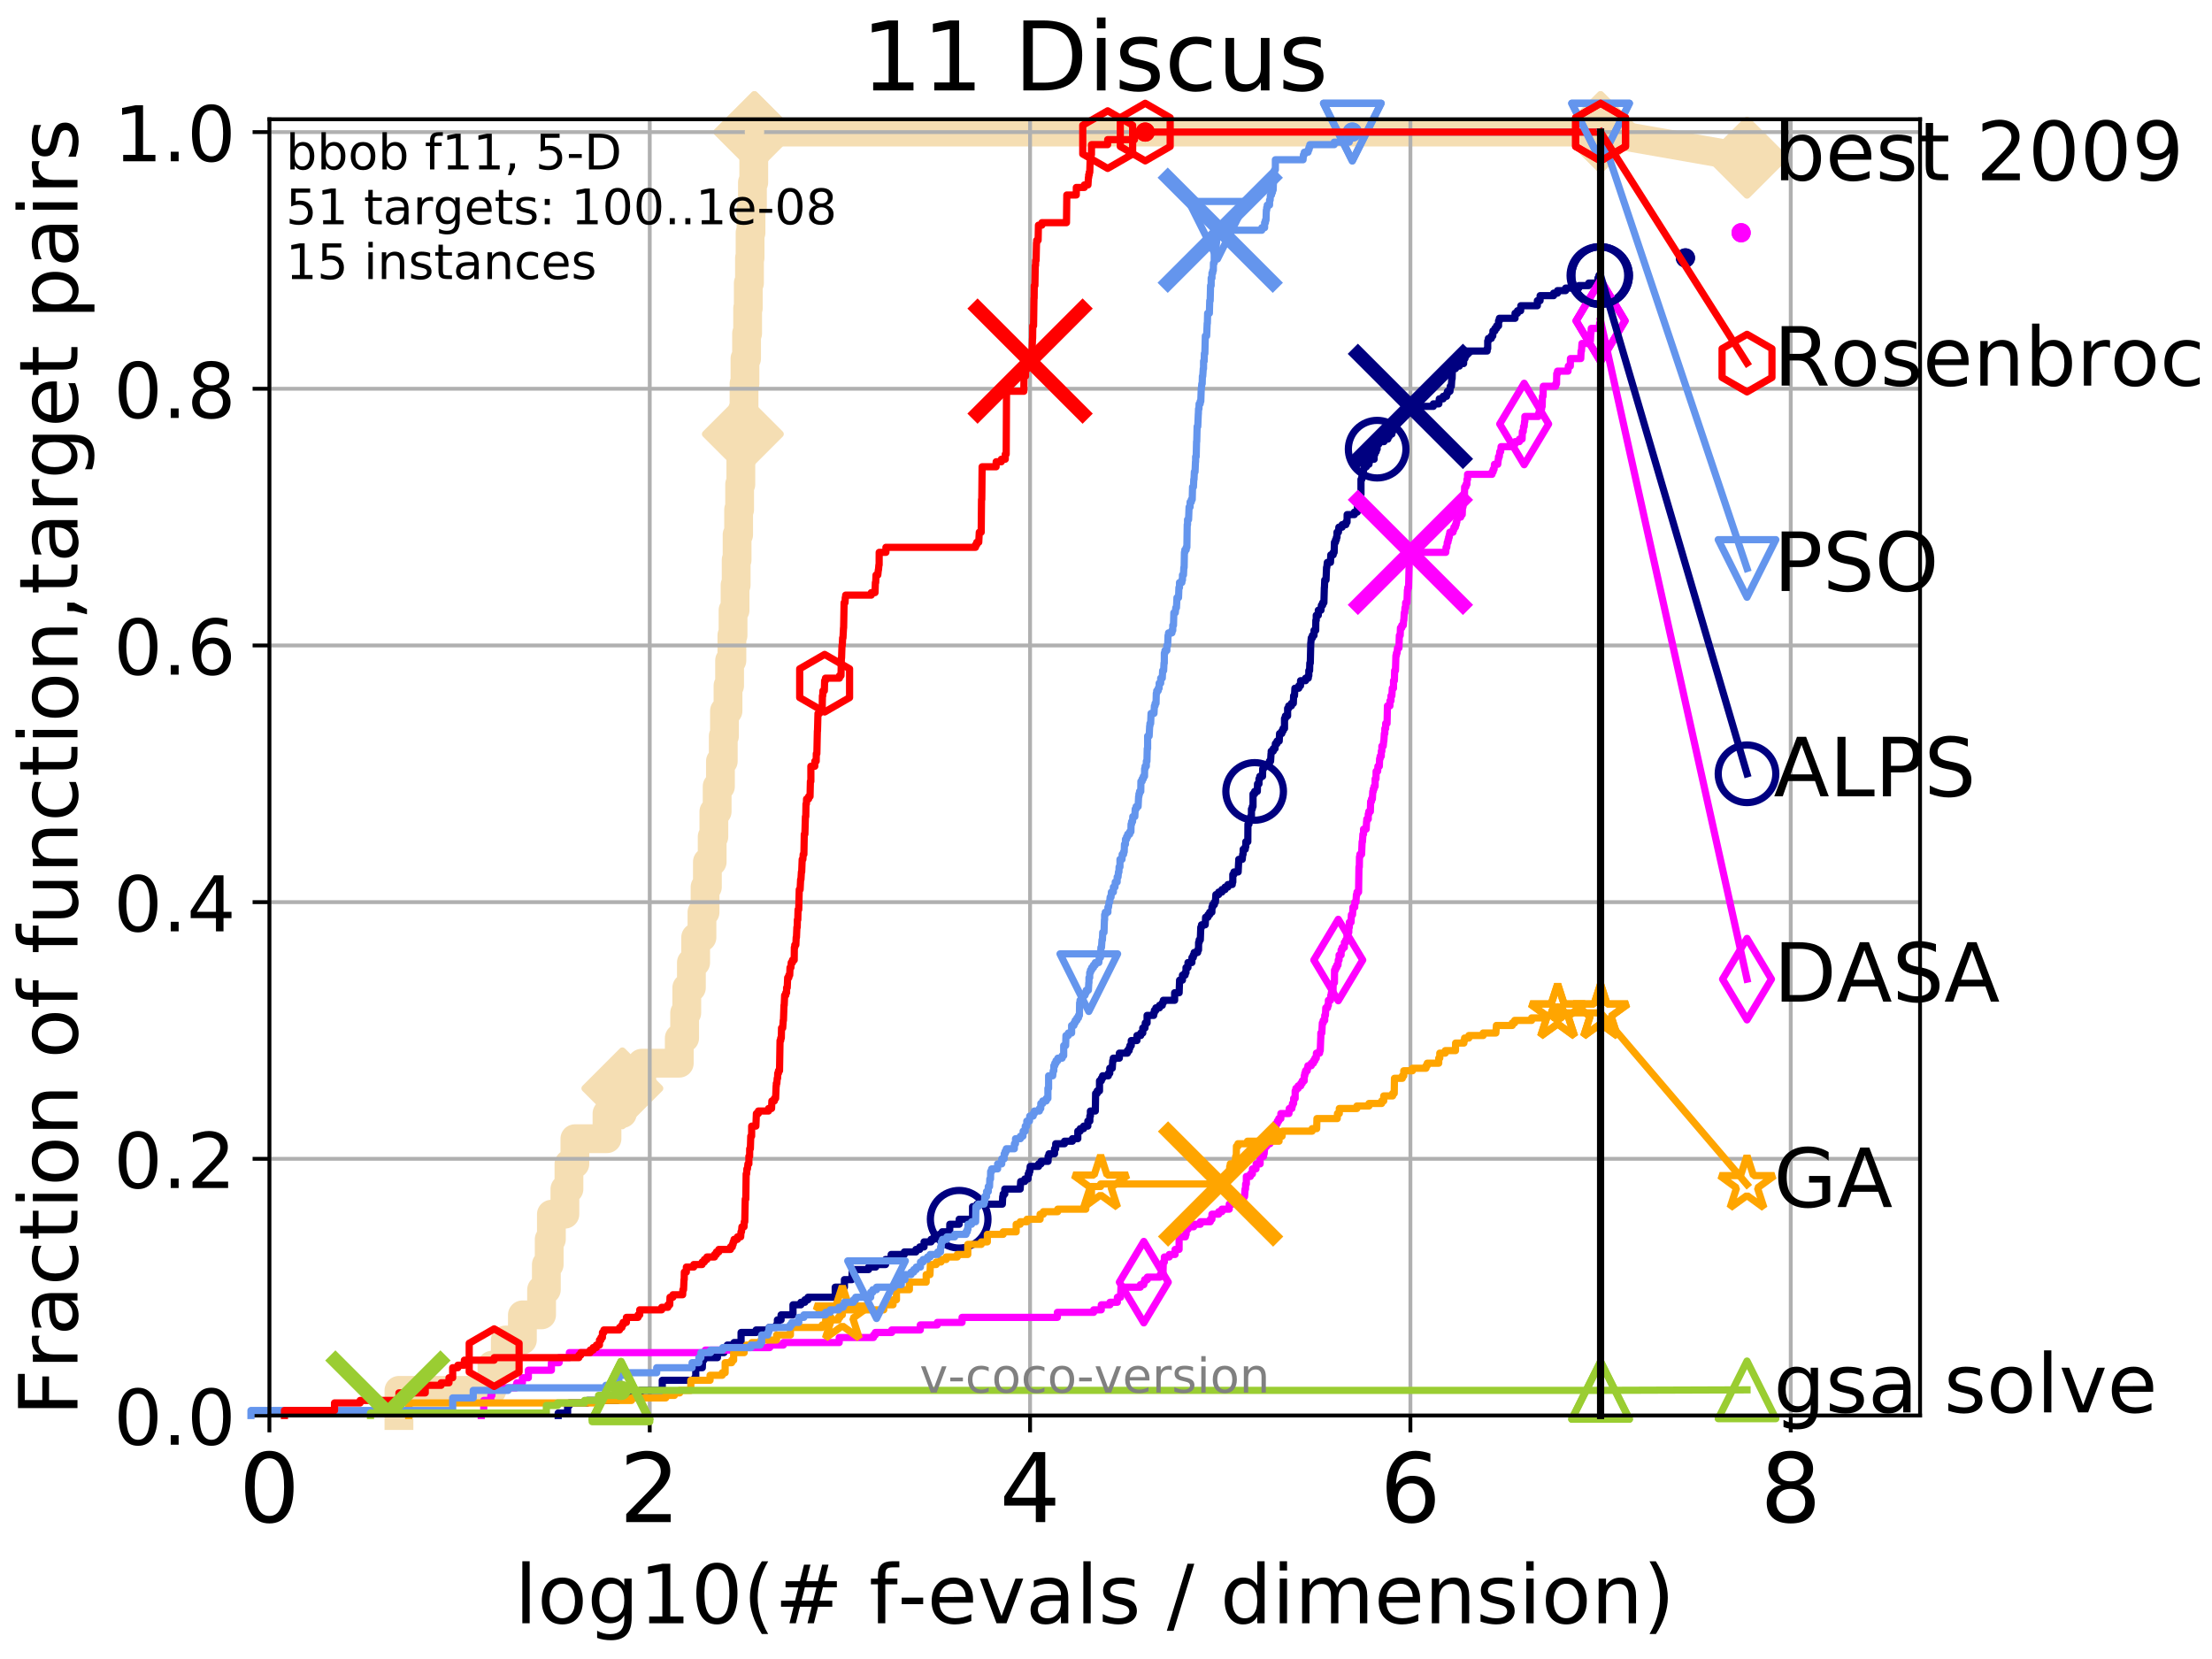 <?xml version="1.0" encoding="utf-8" standalone="no"?>
<!DOCTYPE svg PUBLIC "-//W3C//DTD SVG 1.1//EN"
  "http://www.w3.org/Graphics/SVG/1.1/DTD/svg11.dtd">
<!-- Created with matplotlib (http://matplotlib.org/) -->
<svg height="345.6pt" version="1.1" viewBox="0 0 460.8 345.6" width="460.8pt" xmlns="http://www.w3.org/2000/svg" xmlns:xlink="http://www.w3.org/1999/xlink">
 <defs>
  <style type="text/css">
*{stroke-linecap:butt;stroke-linejoin:round;}
  </style>
 </defs>
 <g id="figure_1">
  <g id="patch_1">
   <path d="M 0 345.6 
L 460.8 345.6 
L 460.8 0 
L 0 0 
z
" style="fill:#ffffff;"/>
  </g>
  <g id="axes_1">
   <g id="patch_2">
    <path d="M 56.12 294.88 
L 399.984 294.88 
L 399.984 24.84 
L 56.12 24.84 
z
" style="fill:#ffffff;"/>
   </g>
   <g id="line2d_1">
    <path d="M 83.108 294.88 
L 83.108 289.638 
L 102.481 289.638 
L 102.481 284.395 
L 105.265 284.395 
L 105.265 279.153 
L 108.825 279.153 
L 108.825 273.91 
L 112.824 273.91 
L 112.824 268.668 
L 113.815 268.668 
L 113.815 263.425 
L 114.406 263.425 
L 114.406 258.183 
L 114.865 258.183 
L 114.865 252.94 
L 117.678 252.94 
L 117.678 247.698 
L 118.522 247.698 
L 118.522 242.455 
L 119.758 242.455 
L 119.758 237.213 
L 126.448 237.213 
L 126.448 231.97 
L 129.652 231.97 
L 129.652 226.728 
L 133.691 226.728 
L 133.691 221.485 
L 141.505 221.485 
L 141.505 216.243 
L 142.623 216.243 
L 142.623 211 
L 143.068 211 
L 143.068 205.758 
L 144.03 205.758 
L 144.03 200.515 
L 144.92 200.515 
L 144.92 195.273 
L 146.231 195.273 
L 146.231 190.03 
L 146.877 190.03 
L 146.877 184.788 
L 147.363 184.788 
L 147.363 179.546 
L 148.36 179.546 
L 148.36 174.303 
L 148.712 174.303 
L 148.712 169.061 
L 149.395 169.061 
L 149.395 163.818 
L 150.081 163.818 
L 150.081 158.576 
L 150.67 158.576 
L 150.67 153.333 
L 150.922 153.333 
L 150.922 148.091 
L 151.658 148.091 
L 151.658 142.848 
L 151.988 142.848 
L 151.988 137.606 
L 152.466 137.606 
L 152.466 132.363 
L 152.706 132.363 
L 152.706 127.121 
L 153.127 127.121 
L 153.127 121.878 
L 153.358 121.878 
L 153.358 116.636 
L 153.55 116.636 
L 153.55 111.393 
L 153.87 111.393 
L 153.87 106.151 
L 154.08 106.151 
L 154.08 100.908 
L 154.333 100.908 
L 154.333 95.666 
L 154.526 95.666 
L 154.526 90.423 
L 154.75 90.423 
L 154.75 85.181 
L 154.994 85.181 
L 154.994 79.938 
L 155.19 79.938 
L 155.19 74.696 
L 155.524 74.696 
L 155.524 69.453 
L 155.746 69.453 
L 155.746 64.211 
L 155.882 64.211 
L 155.882 58.969 
L 156.131 58.969 
L 156.131 53.726 
L 156.254 53.726 
L 156.254 48.484 
L 156.447 48.484 
L 156.447 43.241 
L 156.747 43.241 
L 156.747 37.999 
L 157.023 37.999 
L 157.023 32.756 
L 157.159 32.756 
L 157.159 27.514 
L 333.43 27.514 
" style="fill:none;stroke:#f5deb3;stroke-linecap:square;stroke-width:6;"/>
   </g>
   <g id="line2d_2">
    <defs>
     <path d="M -0 7.778 
L 7.778 0 
L 0 -7.778 
L -7.778 -0 
z
" id="m8a9a4ea6ed" style="stroke:#f5deb3;stroke-linejoin:miter;stroke-width:1.5;"/>
    </defs>
    <g>
     <use style="fill:#f5deb3;stroke:#f5deb3;stroke-linejoin:miter;stroke-width:1.5;" x="129.652" xlink:href="#m8a9a4ea6ed" y="226.728"/>
     <use style="fill:#f5deb3;stroke:#f5deb3;stroke-linejoin:miter;stroke-width:1.5;" x="154.75" xlink:href="#m8a9a4ea6ed" y="90.423"/>
     <use style="fill:#f5deb3;stroke:#f5deb3;stroke-linejoin:miter;stroke-width:1.5;" x="157.159" xlink:href="#m8a9a4ea6ed" y="27.514"/>
     <use style="fill:#f5deb3;stroke:#f5deb3;stroke-linejoin:miter;stroke-width:1.5;" x="157.159" xlink:href="#m8a9a4ea6ed" y="27.514"/>
     <use style="fill:#f5deb3;stroke:#f5deb3;stroke-linejoin:miter;stroke-width:1.5;" x="333.43" xlink:href="#m8a9a4ea6ed" y="27.514"/>
    </g>
   </g>
   <g id="line2d_3">
    <path style="fill:none;stroke:#f5deb3;stroke-linecap:square;stroke-width:6;"/>
    <g/>
   </g>
   <g id="line2d_4">
    <path d="M 333.43 27.514 
L 363.934 32.861 
" style="fill:none;stroke:#f5deb3;stroke-linecap:square;stroke-width:6;"/>
    <g>
     <use style="fill:#f5deb3;stroke:#f5deb3;stroke-linejoin:miter;stroke-width:1.5;" x="333.43" xlink:href="#m8a9a4ea6ed" y="27.514"/>
     <use style="fill:#f5deb3;stroke:#f5deb3;stroke-linejoin:miter;stroke-width:1.5;" x="363.934" xlink:href="#m8a9a4ea6ed" y="32.861"/>
    </g>
   </g>
   <g id="matplotlib.axis_1">
    <g id="xtick_1">
     <g id="line2d_5">
      <path clip-path="url(#p17a26d6531)" d="M 56.12 294.88 
L 56.12 24.84 
" style="fill:none;stroke:#b0b0b0;stroke-linecap:square;stroke-width:0.8;"/>
     </g>
     <g id="line2d_6">
      <defs>
       <path d="M 0 0 
L 0 3.5 
" id="ma2e92e331d" style="stroke:#000000;stroke-width:0.8;"/>
      </defs>
      <g>
       <use style="stroke:#000000;stroke-width:0.8;" x="56.12" xlink:href="#ma2e92e331d" y="294.88"/>
      </g>
     </g>
     <g id="text_1">
      <!-- 0 -->
      <defs>
       <path d="M 31.781 66.406 
Q 24.172 66.406 20.328 58.906 
Q 16.5 51.422 16.5 36.375 
Q 16.5 21.391 20.328 13.891 
Q 24.172 6.391 31.781 6.391 
Q 39.453 6.391 43.281 13.891 
Q 47.125 21.391 47.125 36.375 
Q 47.125 51.422 43.281 58.906 
Q 39.453 66.406 31.781 66.406 
z
M 31.781 74.219 
Q 44.047 74.219 50.516 64.516 
Q 56.984 54.828 56.984 36.375 
Q 56.984 17.969 50.516 8.266 
Q 44.047 -1.422 31.781 -1.422 
Q 19.531 -1.422 13.062 8.266 
Q 6.594 17.969 6.594 36.375 
Q 6.594 54.828 13.062 64.516 
Q 19.531 74.219 31.781 74.219 
z
" id="DejaVuSans-30"/>
      </defs>
      <g transform="translate(49.758 317.077)scale(0.2 -0.2)">
       <use xlink:href="#DejaVuSans-30"/>
      </g>
     </g>
    </g>
    <g id="xtick_2">
     <g id="line2d_7">
      <path clip-path="url(#p17a26d6531)" d="M 135.351 294.88 
L 135.351 24.84 
" style="fill:none;stroke:#b0b0b0;stroke-linecap:square;stroke-width:0.8;"/>
     </g>
     <g id="line2d_8">
      <g>
       <use style="stroke:#000000;stroke-width:0.8;" x="135.351" xlink:href="#ma2e92e331d" y="294.88"/>
      </g>
     </g>
     <g id="text_2">
      <!-- 2 -->
      <defs>
       <path d="M 19.188 8.297 
L 53.609 8.297 
L 53.609 0 
L 7.328 0 
L 7.328 8.297 
Q 12.938 14.109 22.625 23.891 
Q 32.328 33.688 34.812 36.531 
Q 39.547 41.844 41.422 45.531 
Q 43.312 49.219 43.312 52.781 
Q 43.312 58.594 39.234 62.25 
Q 35.156 65.922 28.609 65.922 
Q 23.969 65.922 18.812 64.312 
Q 13.672 62.703 7.812 59.422 
L 7.812 69.391 
Q 13.766 71.781 18.938 73 
Q 24.125 74.219 28.422 74.219 
Q 39.75 74.219 46.484 68.547 
Q 53.219 62.891 53.219 53.422 
Q 53.219 48.922 51.531 44.891 
Q 49.859 40.875 45.406 35.406 
Q 44.188 33.984 37.641 27.219 
Q 31.109 20.453 19.188 8.297 
z
" id="DejaVuSans-32"/>
      </defs>
      <g transform="translate(128.989 317.077)scale(0.2 -0.2)">
       <use xlink:href="#DejaVuSans-32"/>
      </g>
     </g>
    </g>
    <g id="xtick_3">
     <g id="line2d_9">
      <path clip-path="url(#p17a26d6531)" d="M 214.583 294.88 
L 214.583 24.84 
" style="fill:none;stroke:#b0b0b0;stroke-linecap:square;stroke-width:0.8;"/>
     </g>
     <g id="line2d_10">
      <g>
       <use style="stroke:#000000;stroke-width:0.8;" x="214.583" xlink:href="#ma2e92e331d" y="294.88"/>
      </g>
     </g>
     <g id="text_3">
      <!-- 4 -->
      <defs>
       <path d="M 37.797 64.312 
L 12.891 25.391 
L 37.797 25.391 
z
M 35.203 72.906 
L 47.609 72.906 
L 47.609 25.391 
L 58.016 25.391 
L 58.016 17.188 
L 47.609 17.188 
L 47.609 0 
L 37.797 0 
L 37.797 17.188 
L 4.891 17.188 
L 4.891 26.703 
z
" id="DejaVuSans-34"/>
      </defs>
      <g transform="translate(208.22 317.077)scale(0.2 -0.2)">
       <use xlink:href="#DejaVuSans-34"/>
      </g>
     </g>
    </g>
    <g id="xtick_4">
     <g id="line2d_11">
      <path clip-path="url(#p17a26d6531)" d="M 293.814 294.88 
L 293.814 24.84 
" style="fill:none;stroke:#b0b0b0;stroke-linecap:square;stroke-width:0.8;"/>
     </g>
     <g id="line2d_12">
      <g>
       <use style="stroke:#000000;stroke-width:0.8;" x="293.814" xlink:href="#ma2e92e331d" y="294.88"/>
      </g>
     </g>
     <g id="text_4">
      <!-- 6 -->
      <defs>
       <path d="M 33.016 40.375 
Q 26.375 40.375 22.484 35.828 
Q 18.609 31.297 18.609 23.391 
Q 18.609 15.531 22.484 10.953 
Q 26.375 6.391 33.016 6.391 
Q 39.656 6.391 43.531 10.953 
Q 47.406 15.531 47.406 23.391 
Q 47.406 31.297 43.531 35.828 
Q 39.656 40.375 33.016 40.375 
z
M 52.594 71.297 
L 52.594 62.312 
Q 48.875 64.062 45.094 64.984 
Q 41.312 65.922 37.594 65.922 
Q 27.828 65.922 22.672 59.328 
Q 17.531 52.734 16.797 39.406 
Q 19.672 43.656 24.016 45.922 
Q 28.375 48.188 33.594 48.188 
Q 44.578 48.188 50.953 41.516 
Q 57.328 34.859 57.328 23.391 
Q 57.328 12.156 50.688 5.359 
Q 44.047 -1.422 33.016 -1.422 
Q 20.359 -1.422 13.672 8.266 
Q 6.984 17.969 6.984 36.375 
Q 6.984 53.656 15.188 63.938 
Q 23.391 74.219 37.203 74.219 
Q 40.922 74.219 44.703 73.484 
Q 48.484 72.75 52.594 71.297 
z
" id="DejaVuSans-36"/>
      </defs>
      <g transform="translate(287.452 317.077)scale(0.2 -0.2)">
       <use xlink:href="#DejaVuSans-36"/>
      </g>
     </g>
    </g>
    <g id="xtick_5">
     <g id="line2d_13">
      <path clip-path="url(#p17a26d6531)" d="M 373.045 294.88 
L 373.045 24.84 
" style="fill:none;stroke:#b0b0b0;stroke-linecap:square;stroke-width:0.8;"/>
     </g>
     <g id="line2d_14">
      <g>
       <use style="stroke:#000000;stroke-width:0.8;" x="373.045" xlink:href="#ma2e92e331d" y="294.88"/>
      </g>
     </g>
     <g id="text_5">
      <!-- 8 -->
      <defs>
       <path d="M 31.781 34.625 
Q 24.75 34.625 20.719 30.859 
Q 16.703 27.094 16.703 20.516 
Q 16.703 13.922 20.719 10.156 
Q 24.75 6.391 31.781 6.391 
Q 38.812 6.391 42.859 10.172 
Q 46.922 13.969 46.922 20.516 
Q 46.922 27.094 42.891 30.859 
Q 38.875 34.625 31.781 34.625 
z
M 21.922 38.812 
Q 15.578 40.375 12.031 44.719 
Q 8.5 49.078 8.5 55.328 
Q 8.5 64.062 14.719 69.141 
Q 20.953 74.219 31.781 74.219 
Q 42.672 74.219 48.875 69.141 
Q 55.078 64.062 55.078 55.328 
Q 55.078 49.078 51.531 44.719 
Q 48 40.375 41.703 38.812 
Q 48.828 37.156 52.797 32.312 
Q 56.781 27.484 56.781 20.516 
Q 56.781 9.906 50.312 4.234 
Q 43.844 -1.422 31.781 -1.422 
Q 19.734 -1.422 13.25 4.234 
Q 6.781 9.906 6.781 20.516 
Q 6.781 27.484 10.781 32.312 
Q 14.797 37.156 21.922 38.812 
z
M 18.312 54.391 
Q 18.312 48.734 21.844 45.562 
Q 25.391 42.391 31.781 42.391 
Q 38.141 42.391 41.719 45.562 
Q 45.312 48.734 45.312 54.391 
Q 45.312 60.062 41.719 63.234 
Q 38.141 66.406 31.781 66.406 
Q 25.391 66.406 21.844 63.234 
Q 18.312 60.062 18.312 54.391 
z
" id="DejaVuSans-38"/>
      </defs>
      <g transform="translate(366.683 317.077)scale(0.2 -0.2)">
       <use xlink:href="#DejaVuSans-38"/>
      </g>
     </g>
    </g>
    <g id="text_6">
     <!-- log10(# f-evals / dimension) -->
     <defs>
      <path d="M 9.422 75.984 
L 18.406 75.984 
L 18.406 0 
L 9.422 0 
z
" id="DejaVuSans-6c"/>
      <path d="M 30.609 48.391 
Q 23.391 48.391 19.188 42.75 
Q 14.984 37.109 14.984 27.297 
Q 14.984 17.484 19.156 11.844 
Q 23.344 6.203 30.609 6.203 
Q 37.797 6.203 41.984 11.859 
Q 46.188 17.531 46.188 27.297 
Q 46.188 37.016 41.984 42.703 
Q 37.797 48.391 30.609 48.391 
z
M 30.609 56 
Q 42.328 56 49.016 48.375 
Q 55.719 40.766 55.719 27.297 
Q 55.719 13.875 49.016 6.219 
Q 42.328 -1.422 30.609 -1.422 
Q 18.844 -1.422 12.172 6.219 
Q 5.516 13.875 5.516 27.297 
Q 5.516 40.766 12.172 48.375 
Q 18.844 56 30.609 56 
z
" id="DejaVuSans-6f"/>
      <path d="M 45.406 27.984 
Q 45.406 37.75 41.375 43.109 
Q 37.359 48.484 30.078 48.484 
Q 22.859 48.484 18.828 43.109 
Q 14.797 37.75 14.797 27.984 
Q 14.797 18.266 18.828 12.891 
Q 22.859 7.516 30.078 7.516 
Q 37.359 7.516 41.375 12.891 
Q 45.406 18.266 45.406 27.984 
z
M 54.391 6.781 
Q 54.391 -7.172 48.188 -13.984 
Q 42 -20.797 29.203 -20.797 
Q 24.469 -20.797 20.266 -20.094 
Q 16.062 -19.391 12.109 -17.922 
L 12.109 -9.188 
Q 16.062 -11.328 19.922 -12.344 
Q 23.781 -13.375 27.781 -13.375 
Q 36.625 -13.375 41.016 -8.766 
Q 45.406 -4.156 45.406 5.172 
L 45.406 9.625 
Q 42.625 4.781 38.281 2.391 
Q 33.938 0 27.875 0 
Q 17.828 0 11.672 7.656 
Q 5.516 15.328 5.516 27.984 
Q 5.516 40.672 11.672 48.328 
Q 17.828 56 27.875 56 
Q 33.938 56 38.281 53.609 
Q 42.625 51.219 45.406 46.391 
L 45.406 54.688 
L 54.391 54.688 
z
" id="DejaVuSans-67"/>
      <path d="M 12.406 8.297 
L 28.516 8.297 
L 28.516 63.922 
L 10.984 60.406 
L 10.984 69.391 
L 28.422 72.906 
L 38.281 72.906 
L 38.281 8.297 
L 54.391 8.297 
L 54.391 0 
L 12.406 0 
z
" id="DejaVuSans-31"/>
      <path d="M 31 75.875 
Q 24.469 64.656 21.281 53.656 
Q 18.109 42.672 18.109 31.391 
Q 18.109 20.125 21.312 9.062 
Q 24.516 -2 31 -13.188 
L 23.188 -13.188 
Q 15.875 -1.703 12.234 9.375 
Q 8.594 20.453 8.594 31.391 
Q 8.594 42.281 12.203 53.312 
Q 15.828 64.359 23.188 75.875 
z
" id="DejaVuSans-28"/>
      <path d="M 51.125 44 
L 36.922 44 
L 32.812 27.688 
L 47.125 27.688 
z
M 43.797 71.781 
L 38.719 51.516 
L 52.984 51.516 
L 58.109 71.781 
L 65.922 71.781 
L 60.891 51.516 
L 76.125 51.516 
L 76.125 44 
L 58.984 44 
L 54.984 27.688 
L 70.516 27.688 
L 70.516 20.219 
L 53.078 20.219 
L 48 0 
L 40.188 0 
L 45.219 20.219 
L 30.906 20.219 
L 25.875 0 
L 18.016 0 
L 23.094 20.219 
L 7.719 20.219 
L 7.719 27.688 
L 24.906 27.688 
L 29 44 
L 13.281 44 
L 13.281 51.516 
L 30.906 51.516 
L 35.891 71.781 
z
" id="DejaVuSans-23"/>
      <path id="DejaVuSans-20"/>
      <path d="M 37.109 75.984 
L 37.109 68.5 
L 28.516 68.5 
Q 23.688 68.5 21.797 66.547 
Q 19.922 64.594 19.922 59.516 
L 19.922 54.688 
L 34.719 54.688 
L 34.719 47.703 
L 19.922 47.703 
L 19.922 0 
L 10.891 0 
L 10.891 47.703 
L 2.297 47.703 
L 2.297 54.688 
L 10.891 54.688 
L 10.891 58.5 
Q 10.891 67.625 15.141 71.797 
Q 19.391 75.984 28.609 75.984 
z
" id="DejaVuSans-66"/>
      <path d="M 4.891 31.391 
L 31.203 31.391 
L 31.203 23.391 
L 4.891 23.391 
z
" id="DejaVuSans-2d"/>
      <path d="M 56.203 29.594 
L 56.203 25.203 
L 14.891 25.203 
Q 15.484 15.922 20.484 11.062 
Q 25.484 6.203 34.422 6.203 
Q 39.594 6.203 44.453 7.469 
Q 49.312 8.734 54.109 11.281 
L 54.109 2.781 
Q 49.266 0.734 44.188 -0.344 
Q 39.109 -1.422 33.891 -1.422 
Q 20.797 -1.422 13.156 6.188 
Q 5.516 13.812 5.516 26.812 
Q 5.516 40.234 12.766 48.109 
Q 20.016 56 32.328 56 
Q 43.359 56 49.781 48.891 
Q 56.203 41.797 56.203 29.594 
z
M 47.219 32.234 
Q 47.125 39.594 43.094 43.984 
Q 39.062 48.391 32.422 48.391 
Q 24.906 48.391 20.391 44.141 
Q 15.875 39.891 15.188 32.172 
z
" id="DejaVuSans-65"/>
      <path d="M 2.984 54.688 
L 12.5 54.688 
L 29.594 8.797 
L 46.688 54.688 
L 56.203 54.688 
L 35.688 0 
L 23.484 0 
z
" id="DejaVuSans-76"/>
      <path d="M 34.281 27.484 
Q 23.391 27.484 19.188 25 
Q 14.984 22.516 14.984 16.5 
Q 14.984 11.719 18.141 8.906 
Q 21.297 6.109 26.703 6.109 
Q 34.188 6.109 38.703 11.406 
Q 43.219 16.703 43.219 25.484 
L 43.219 27.484 
z
M 52.203 31.203 
L 52.203 0 
L 43.219 0 
L 43.219 8.297 
Q 40.141 3.328 35.547 0.953 
Q 30.953 -1.422 24.312 -1.422 
Q 15.922 -1.422 10.953 3.297 
Q 6 8.016 6 15.922 
Q 6 25.141 12.172 29.828 
Q 18.359 34.516 30.609 34.516 
L 43.219 34.516 
L 43.219 35.406 
Q 43.219 41.609 39.141 45 
Q 35.062 48.391 27.688 48.391 
Q 23 48.391 18.547 47.266 
Q 14.109 46.141 10.016 43.891 
L 10.016 52.203 
Q 14.938 54.109 19.578 55.047 
Q 24.219 56 28.609 56 
Q 40.484 56 46.344 49.844 
Q 52.203 43.703 52.203 31.203 
z
" id="DejaVuSans-61"/>
      <path d="M 44.281 53.078 
L 44.281 44.578 
Q 40.484 46.531 36.375 47.5 
Q 32.281 48.484 27.875 48.484 
Q 21.188 48.484 17.844 46.438 
Q 14.5 44.391 14.5 40.281 
Q 14.5 37.156 16.891 35.375 
Q 19.281 33.594 26.516 31.984 
L 29.594 31.297 
Q 39.156 29.25 43.188 25.516 
Q 47.219 21.781 47.219 15.094 
Q 47.219 7.469 41.188 3.016 
Q 35.156 -1.422 24.609 -1.422 
Q 20.219 -1.422 15.453 -0.562 
Q 10.688 0.297 5.422 2 
L 5.422 11.281 
Q 10.406 8.688 15.234 7.391 
Q 20.062 6.109 24.812 6.109 
Q 31.156 6.109 34.562 8.281 
Q 37.984 10.453 37.984 14.406 
Q 37.984 18.062 35.516 20.016 
Q 33.062 21.969 24.703 23.781 
L 21.578 24.516 
Q 13.234 26.266 9.516 29.906 
Q 5.812 33.547 5.812 39.891 
Q 5.812 47.609 11.281 51.797 
Q 16.75 56 26.812 56 
Q 31.781 56 36.172 55.266 
Q 40.578 54.547 44.281 53.078 
z
" id="DejaVuSans-73"/>
      <path d="M 25.391 72.906 
L 33.688 72.906 
L 8.297 -9.281 
L 0 -9.281 
z
" id="DejaVuSans-2f"/>
      <path d="M 45.406 46.391 
L 45.406 75.984 
L 54.391 75.984 
L 54.391 0 
L 45.406 0 
L 45.406 8.203 
Q 42.578 3.328 38.25 0.953 
Q 33.938 -1.422 27.875 -1.422 
Q 17.969 -1.422 11.734 6.484 
Q 5.516 14.406 5.516 27.297 
Q 5.516 40.188 11.734 48.094 
Q 17.969 56 27.875 56 
Q 33.938 56 38.25 53.625 
Q 42.578 51.266 45.406 46.391 
z
M 14.797 27.297 
Q 14.797 17.391 18.875 11.75 
Q 22.953 6.109 30.078 6.109 
Q 37.203 6.109 41.297 11.75 
Q 45.406 17.391 45.406 27.297 
Q 45.406 37.203 41.297 42.844 
Q 37.203 48.484 30.078 48.484 
Q 22.953 48.484 18.875 42.844 
Q 14.797 37.203 14.797 27.297 
z
" id="DejaVuSans-64"/>
      <path d="M 9.422 54.688 
L 18.406 54.688 
L 18.406 0 
L 9.422 0 
z
M 9.422 75.984 
L 18.406 75.984 
L 18.406 64.594 
L 9.422 64.594 
z
" id="DejaVuSans-69"/>
      <path d="M 52 44.188 
Q 55.375 50.25 60.062 53.125 
Q 64.75 56 71.094 56 
Q 79.641 56 84.281 50.016 
Q 88.922 44.047 88.922 33.016 
L 88.922 0 
L 79.891 0 
L 79.891 32.719 
Q 79.891 40.578 77.094 44.375 
Q 74.312 48.188 68.609 48.188 
Q 61.625 48.188 57.562 43.547 
Q 53.516 38.922 53.516 30.906 
L 53.516 0 
L 44.484 0 
L 44.484 32.719 
Q 44.484 40.625 41.703 44.406 
Q 38.922 48.188 33.109 48.188 
Q 26.219 48.188 22.156 43.531 
Q 18.109 38.875 18.109 30.906 
L 18.109 0 
L 9.078 0 
L 9.078 54.688 
L 18.109 54.688 
L 18.109 46.188 
Q 21.188 51.219 25.484 53.609 
Q 29.781 56 35.688 56 
Q 41.656 56 45.828 52.969 
Q 50 49.953 52 44.188 
z
" id="DejaVuSans-6d"/>
      <path d="M 54.891 33.016 
L 54.891 0 
L 45.906 0 
L 45.906 32.719 
Q 45.906 40.484 42.875 44.328 
Q 39.844 48.188 33.797 48.188 
Q 26.516 48.188 22.312 43.547 
Q 18.109 38.922 18.109 30.906 
L 18.109 0 
L 9.078 0 
L 9.078 54.688 
L 18.109 54.688 
L 18.109 46.188 
Q 21.344 51.125 25.703 53.562 
Q 30.078 56 35.797 56 
Q 45.219 56 50.047 50.172 
Q 54.891 44.344 54.891 33.016 
z
" id="DejaVuSans-6e"/>
      <path d="M 8.016 75.875 
L 15.828 75.875 
Q 23.141 64.359 26.781 53.312 
Q 30.422 42.281 30.422 31.391 
Q 30.422 20.453 26.781 9.375 
Q 23.141 -1.703 15.828 -13.188 
L 8.016 -13.188 
Q 14.5 -2 17.703 9.062 
Q 20.906 20.125 20.906 31.391 
Q 20.906 42.672 17.703 53.656 
Q 14.5 64.656 8.016 75.875 
z
" id="DejaVuSans-29"/>
     </defs>
     <g transform="translate(107.211 338.154)scale(0.17 -0.17)">
      <use xlink:href="#DejaVuSans-6c"/>
      <use x="27.783" xlink:href="#DejaVuSans-6f"/>
      <use x="88.965" xlink:href="#DejaVuSans-67"/>
      <use x="152.441" xlink:href="#DejaVuSans-31"/>
      <use x="216.064" xlink:href="#DejaVuSans-30"/>
      <use x="279.688" xlink:href="#DejaVuSans-28"/>
      <use x="318.701" xlink:href="#DejaVuSans-23"/>
      <use x="402.49" xlink:href="#DejaVuSans-20"/>
      <use x="434.277" xlink:href="#DejaVuSans-66"/>
      <use x="469.404" xlink:href="#DejaVuSans-2d"/>
      <use x="505.488" xlink:href="#DejaVuSans-65"/>
      <use x="567.012" xlink:href="#DejaVuSans-76"/>
      <use x="626.191" xlink:href="#DejaVuSans-61"/>
      <use x="687.471" xlink:href="#DejaVuSans-6c"/>
      <use x="715.254" xlink:href="#DejaVuSans-73"/>
      <use x="767.354" xlink:href="#DejaVuSans-20"/>
      <use x="799.141" xlink:href="#DejaVuSans-2f"/>
      <use x="832.832" xlink:href="#DejaVuSans-20"/>
      <use x="864.619" xlink:href="#DejaVuSans-64"/>
      <use x="928.096" xlink:href="#DejaVuSans-69"/>
      <use x="955.879" xlink:href="#DejaVuSans-6d"/>
      <use x="1053.291" xlink:href="#DejaVuSans-65"/>
      <use x="1114.814" xlink:href="#DejaVuSans-6e"/>
      <use x="1178.193" xlink:href="#DejaVuSans-73"/>
      <use x="1230.293" xlink:href="#DejaVuSans-69"/>
      <use x="1258.076" xlink:href="#DejaVuSans-6f"/>
      <use x="1319.258" xlink:href="#DejaVuSans-6e"/>
      <use x="1382.637" xlink:href="#DejaVuSans-29"/>
     </g>
    </g>
   </g>
   <g id="matplotlib.axis_2">
    <g id="ytick_1">
     <g id="line2d_15">
      <path clip-path="url(#p17a26d6531)" d="M 56.12 294.88 
L 399.984 294.88 
" style="fill:none;stroke:#b0b0b0;stroke-linecap:square;stroke-width:0.8;"/>
     </g>
     <g id="line2d_16">
      <defs>
       <path d="M 0 0 
L -3.5 0 
" id="m3c999aebfe" style="stroke:#000000;stroke-width:0.8;"/>
      </defs>
      <g>
       <use style="stroke:#000000;stroke-width:0.8;" x="56.12" xlink:href="#m3c999aebfe" y="294.88"/>
      </g>
     </g>
     <g id="text_7">
      <!-- 0.0 -->
      <defs>
       <path d="M 10.688 12.406 
L 21 12.406 
L 21 0 
L 10.688 0 
z
" id="DejaVuSans-2e"/>
      </defs>
      <g transform="translate(23.675 300.959)scale(0.16 -0.16)">
       <use xlink:href="#DejaVuSans-30"/>
       <use x="63.623" xlink:href="#DejaVuSans-2e"/>
       <use x="95.41" xlink:href="#DejaVuSans-30"/>
      </g>
     </g>
    </g>
    <g id="ytick_2">
     <g id="line2d_17">
      <path clip-path="url(#p17a26d6531)" d="M 56.12 241.407 
L 399.984 241.407 
" style="fill:none;stroke:#b0b0b0;stroke-linecap:square;stroke-width:0.8;"/>
     </g>
     <g id="line2d_18">
      <g>
       <use style="stroke:#000000;stroke-width:0.8;" x="56.12" xlink:href="#m3c999aebfe" y="241.407"/>
      </g>
     </g>
     <g id="text_8">
      <!-- 0.2 -->
      <g transform="translate(23.675 247.485)scale(0.16 -0.16)">
       <use xlink:href="#DejaVuSans-30"/>
       <use x="63.623" xlink:href="#DejaVuSans-2e"/>
       <use x="95.41" xlink:href="#DejaVuSans-32"/>
      </g>
     </g>
    </g>
    <g id="ytick_3">
     <g id="line2d_19">
      <path clip-path="url(#p17a26d6531)" d="M 56.12 187.933 
L 399.984 187.933 
" style="fill:none;stroke:#b0b0b0;stroke-linecap:square;stroke-width:0.8;"/>
     </g>
     <g id="line2d_20">
      <g>
       <use style="stroke:#000000;stroke-width:0.8;" x="56.12" xlink:href="#m3c999aebfe" y="187.933"/>
      </g>
     </g>
     <g id="text_9">
      <!-- 0.4 -->
      <g transform="translate(23.675 194.012)scale(0.16 -0.16)">
       <use xlink:href="#DejaVuSans-30"/>
       <use x="63.623" xlink:href="#DejaVuSans-2e"/>
       <use x="95.41" xlink:href="#DejaVuSans-34"/>
      </g>
     </g>
    </g>
    <g id="ytick_4">
     <g id="line2d_21">
      <path clip-path="url(#p17a26d6531)" d="M 56.12 134.46 
L 399.984 134.46 
" style="fill:none;stroke:#b0b0b0;stroke-linecap:square;stroke-width:0.8;"/>
     </g>
     <g id="line2d_22">
      <g>
       <use style="stroke:#000000;stroke-width:0.8;" x="56.12" xlink:href="#m3c999aebfe" y="134.46"/>
      </g>
     </g>
     <g id="text_10">
      <!-- 0.6 -->
      <g transform="translate(23.675 140.539)scale(0.16 -0.16)">
       <use xlink:href="#DejaVuSans-30"/>
       <use x="63.623" xlink:href="#DejaVuSans-2e"/>
       <use x="95.41" xlink:href="#DejaVuSans-36"/>
      </g>
     </g>
    </g>
    <g id="ytick_5">
     <g id="line2d_23">
      <path clip-path="url(#p17a26d6531)" d="M 56.12 80.987 
L 399.984 80.987 
" style="fill:none;stroke:#b0b0b0;stroke-linecap:square;stroke-width:0.8;"/>
     </g>
     <g id="line2d_24">
      <g>
       <use style="stroke:#000000;stroke-width:0.8;" x="56.12" xlink:href="#m3c999aebfe" y="80.987"/>
      </g>
     </g>
     <g id="text_11">
      <!-- 0.8 -->
      <g transform="translate(23.675 87.066)scale(0.16 -0.16)">
       <use xlink:href="#DejaVuSans-30"/>
       <use x="63.623" xlink:href="#DejaVuSans-2e"/>
       <use x="95.41" xlink:href="#DejaVuSans-38"/>
      </g>
     </g>
    </g>
    <g id="ytick_6">
     <g id="line2d_25">
      <path clip-path="url(#p17a26d6531)" d="M 56.12 27.514 
L 399.984 27.514 
" style="fill:none;stroke:#b0b0b0;stroke-linecap:square;stroke-width:0.8;"/>
     </g>
     <g id="line2d_26">
      <g>
       <use style="stroke:#000000;stroke-width:0.8;" x="56.12" xlink:href="#m3c999aebfe" y="27.514"/>
      </g>
     </g>
     <g id="text_12">
      <!-- 1.0 -->
      <g transform="translate(23.675 33.592)scale(0.16 -0.16)">
       <use xlink:href="#DejaVuSans-31"/>
       <use x="63.623" xlink:href="#DejaVuSans-2e"/>
       <use x="95.41" xlink:href="#DejaVuSans-30"/>
      </g>
     </g>
    </g>
    <g id="text_13">
     <!-- Fraction of function,target pairs -->
     <defs>
      <path d="M 9.812 72.906 
L 51.703 72.906 
L 51.703 64.594 
L 19.672 64.594 
L 19.672 43.109 
L 48.578 43.109 
L 48.578 34.812 
L 19.672 34.812 
L 19.672 0 
L 9.812 0 
z
" id="DejaVuSans-46"/>
      <path d="M 41.109 46.297 
Q 39.594 47.172 37.812 47.578 
Q 36.031 48 33.891 48 
Q 26.266 48 22.188 43.047 
Q 18.109 38.094 18.109 28.812 
L 18.109 0 
L 9.078 0 
L 9.078 54.688 
L 18.109 54.688 
L 18.109 46.188 
Q 20.953 51.172 25.484 53.578 
Q 30.031 56 36.531 56 
Q 37.453 56 38.578 55.875 
Q 39.703 55.766 41.062 55.516 
z
" id="DejaVuSans-72"/>
      <path d="M 48.781 52.594 
L 48.781 44.188 
Q 44.969 46.297 41.141 47.344 
Q 37.312 48.391 33.406 48.391 
Q 24.656 48.391 19.812 42.844 
Q 14.984 37.312 14.984 27.297 
Q 14.984 17.281 19.812 11.734 
Q 24.656 6.203 33.406 6.203 
Q 37.312 6.203 41.141 7.25 
Q 44.969 8.297 48.781 10.406 
L 48.781 2.094 
Q 45.016 0.344 40.984 -0.531 
Q 36.969 -1.422 32.422 -1.422 
Q 20.062 -1.422 12.781 6.344 
Q 5.516 14.109 5.516 27.297 
Q 5.516 40.672 12.859 48.328 
Q 20.219 56 33.016 56 
Q 37.156 56 41.109 55.141 
Q 45.062 54.297 48.781 52.594 
z
" id="DejaVuSans-63"/>
      <path d="M 18.312 70.219 
L 18.312 54.688 
L 36.812 54.688 
L 36.812 47.703 
L 18.312 47.703 
L 18.312 18.016 
Q 18.312 11.328 20.141 9.422 
Q 21.969 7.516 27.594 7.516 
L 36.812 7.516 
L 36.812 0 
L 27.594 0 
Q 17.188 0 13.234 3.875 
Q 9.281 7.766 9.281 18.016 
L 9.281 47.703 
L 2.688 47.703 
L 2.688 54.688 
L 9.281 54.688 
L 9.281 70.219 
z
" id="DejaVuSans-74"/>
      <path d="M 8.5 21.578 
L 8.5 54.688 
L 17.484 54.688 
L 17.484 21.922 
Q 17.484 14.156 20.5 10.266 
Q 23.531 6.391 29.594 6.391 
Q 36.859 6.391 41.078 11.031 
Q 45.312 15.672 45.312 23.688 
L 45.312 54.688 
L 54.297 54.688 
L 54.297 0 
L 45.312 0 
L 45.312 8.406 
Q 42.047 3.422 37.719 1 
Q 33.406 -1.422 27.688 -1.422 
Q 18.266 -1.422 13.375 4.438 
Q 8.5 10.297 8.5 21.578 
z
M 31.109 56 
z
" id="DejaVuSans-75"/>
      <path d="M 11.719 12.406 
L 22.016 12.406 
L 22.016 4 
L 14.016 -11.625 
L 7.719 -11.625 
L 11.719 4 
z
" id="DejaVuSans-2c"/>
      <path d="M 18.109 8.203 
L 18.109 -20.797 
L 9.078 -20.797 
L 9.078 54.688 
L 18.109 54.688 
L 18.109 46.391 
Q 20.953 51.266 25.266 53.625 
Q 29.594 56 35.594 56 
Q 45.562 56 51.781 48.094 
Q 58.016 40.188 58.016 27.297 
Q 58.016 14.406 51.781 6.484 
Q 45.562 -1.422 35.594 -1.422 
Q 29.594 -1.422 25.266 0.953 
Q 20.953 3.328 18.109 8.203 
z
M 48.688 27.297 
Q 48.688 37.203 44.609 42.844 
Q 40.531 48.484 33.406 48.484 
Q 26.266 48.484 22.188 42.844 
Q 18.109 37.203 18.109 27.297 
Q 18.109 17.391 22.188 11.75 
Q 26.266 6.109 33.406 6.109 
Q 40.531 6.109 44.609 11.75 
Q 48.688 17.391 48.688 27.297 
z
" id="DejaVuSans-70"/>
     </defs>
     <g transform="translate(16.14 294.999)rotate(-90)scale(0.17 -0.17)">
      <use xlink:href="#DejaVuSans-46"/>
      <use x="57.41" xlink:href="#DejaVuSans-72"/>
      <use x="98.523" xlink:href="#DejaVuSans-61"/>
      <use x="159.803" xlink:href="#DejaVuSans-63"/>
      <use x="214.783" xlink:href="#DejaVuSans-74"/>
      <use x="253.992" xlink:href="#DejaVuSans-69"/>
      <use x="281.775" xlink:href="#DejaVuSans-6f"/>
      <use x="342.957" xlink:href="#DejaVuSans-6e"/>
      <use x="406.336" xlink:href="#DejaVuSans-20"/>
      <use x="438.123" xlink:href="#DejaVuSans-6f"/>
      <use x="499.305" xlink:href="#DejaVuSans-66"/>
      <use x="534.51" xlink:href="#DejaVuSans-20"/>
      <use x="566.297" xlink:href="#DejaVuSans-66"/>
      <use x="601.502" xlink:href="#DejaVuSans-75"/>
      <use x="664.881" xlink:href="#DejaVuSans-6e"/>
      <use x="728.26" xlink:href="#DejaVuSans-63"/>
      <use x="783.24" xlink:href="#DejaVuSans-74"/>
      <use x="822.449" xlink:href="#DejaVuSans-69"/>
      <use x="850.232" xlink:href="#DejaVuSans-6f"/>
      <use x="911.414" xlink:href="#DejaVuSans-6e"/>
      <use x="974.793" xlink:href="#DejaVuSans-2c"/>
      <use x="1006.58" xlink:href="#DejaVuSans-74"/>
      <use x="1045.789" xlink:href="#DejaVuSans-61"/>
      <use x="1107.068" xlink:href="#DejaVuSans-72"/>
      <use x="1148.166" xlink:href="#DejaVuSans-67"/>
      <use x="1211.643" xlink:href="#DejaVuSans-65"/>
      <use x="1273.166" xlink:href="#DejaVuSans-74"/>
      <use x="1312.375" xlink:href="#DejaVuSans-20"/>
      <use x="1344.162" xlink:href="#DejaVuSans-70"/>
      <use x="1407.639" xlink:href="#DejaVuSans-61"/>
      <use x="1468.918" xlink:href="#DejaVuSans-69"/>
      <use x="1496.701" xlink:href="#DejaVuSans-72"/>
      <use x="1537.814" xlink:href="#DejaVuSans-73"/>
     </g>
    </g>
   </g>
   <g id="line2d_27">
    <defs>
     <path d="M 0 1.5 
C 0.398 1.5 0.779 1.342 1.061 1.061 
C 1.342 0.779 1.5 0.398 1.5 0 
C 1.5 -0.398 1.342 -0.779 1.061 -1.061 
C 0.779 -1.342 0.398 -1.5 0 -1.5 
C -0.398 -1.5 -0.779 -1.342 -1.061 -1.061 
C -1.342 -0.779 -1.5 -0.398 -1.5 0 
C -1.5 0.398 -1.342 0.779 -1.061 1.061 
C -0.779 1.342 -0.398 1.5 0 1.5 
z
" id="mc734d52a81" style="stroke:#f5deb3;"/>
    </defs>
    <g>
     <use style="fill:#f5deb3;stroke:#f5deb3;" x="157.159" xlink:href="#mc734d52a81" y="27.514"/>
     <use style="fill:#f5deb3;stroke:#f5deb3;" x="157.159" xlink:href="#mc734d52a81" y="27.514"/>
    </g>
   </g>
   <g id="line2d_28">
    <defs>
     <path d="M 0 1.5 
C 0.398 1.5 0.779 1.342 1.061 1.061 
C 1.342 0.779 1.5 0.398 1.5 0 
C 1.5 -0.398 1.342 -0.779 1.061 -1.061 
C 0.779 -1.342 0.398 -1.5 0 -1.5 
C -0.398 -1.5 -0.779 -1.342 -1.061 -1.061 
C -1.342 -0.779 -1.5 -0.398 -1.5 0 
C -1.5 0.398 -1.342 0.779 -1.061 1.061 
C -0.779 1.342 -0.398 1.5 0 1.5 
z
" id="m257eb16575" style="stroke:#000080;"/>
    </defs>
    <g>
     <use style="fill:#000080;stroke:#000080;" x="351.105" xlink:href="#m257eb16575" y="53.726"/>
     <use style="fill:#000080;stroke:#000080;" x="351.105" xlink:href="#m257eb16575" y="53.726"/>
    </g>
   </g>
   <g id="line2d_29">
    <path d="M 116.277 294.88 
L 116.277 294.356 
L 118.245 294.356 
L 118.245 292.783 
L 118.613 292.783 
L 118.613 292.259 
L 122.361 292.259 
L 122.361 291.735 
L 128.665 291.735 
L 128.665 291.21 
L 130.63 291.21 
L 130.63 290.686 
L 133.346 290.686 
L 133.346 289.638 
L 137.964 289.638 
L 137.964 287.541 
L 144.722 287.541 
L 144.722 287.016 
L 144.94 287.016 
L 144.94 284.919 
L 146.304 284.919 
L 146.376 283.347 
L 146.628 283.347 
L 146.628 282.822 
L 149.456 282.822 
L 149.456 281.774 
L 150.824 281.774 
L 150.824 280.725 
L 151.511 280.725 
L 151.511 280.201 
L 152.918 280.201 
L 152.918 279.677 
L 154.379 279.677 
L 154.379 277.58 
L 157.513 277.58 
L 157.513 277.056 
L 160.213 277.056 
L 160.213 276.531 
L 161.719 276.531 
L 161.719 276.007 
L 161.948 276.007 
L 161.948 274.959 
L 162.715 274.959 
L 162.715 273.91 
L 165.193 273.91 
L 165.193 271.813 
L 166.842 271.813 
L 166.842 271.289 
L 167.677 271.289 
L 167.677 270.765 
L 168.322 270.765 
L 168.322 270.24 
L 173.99 270.24 
L 173.99 268.143 
L 175.908 268.143 
L 175.908 266.571 
L 177.47 266.571 
L 177.535 264.474 
L 180.944 264.474 
L 180.944 263.949 
L 182.427 263.949 
L 182.427 263.425 
L 184.481 263.425 
L 184.481 262.377 
L 185.646 262.377 
L 185.646 261.328 
L 188.394 261.328 
L 188.394 260.804 
L 190.799 260.804 
L 190.799 260.28 
L 191.595 260.28 
L 191.595 259.755 
L 192.497 259.755 
L 192.497 258.707 
L 193.954 258.707 
L 193.954 258.183 
L 194.551 258.183 
L 194.551 257.658 
L 195.678 257.658 
L 195.678 257.134 
L 196.271 257.134 
L 196.271 256.61 
L 197.839 256.61 
L 197.863 255.037 
L 199.814 255.037 
L 199.814 253.989 
L 202.603 253.989 
L 202.603 251.367 
L 203.525 251.367 
L 203.525 250.843 
L 208.808 250.843 
L 208.881 249.27 
L 208.973 249.27 
L 208.973 248.746 
L 209.313 248.746 
L 209.313 247.698 
L 212.519 247.698 
L 212.627 246.125 
L 213.477 246.125 
L 213.477 245.601 
L 214.153 245.601 
L 214.194 244.552 
L 214.392 244.552 
L 214.392 244.028 
L 214.542 244.028 
L 214.608 242.979 
L 216.365 242.979 
L 216.365 242.455 
L 216.86 242.455 
L 216.86 241.931 
L 218.336 241.931 
L 218.336 240.882 
L 218.524 240.882 
L 218.524 240.358 
L 219.681 240.358 
L 219.681 239.31 
L 219.922 239.31 
L 219.922 238.261 
L 221.751 238.261 
L 221.751 237.737 
L 223.396 237.737 
L 223.396 237.213 
L 224.526 237.213 
L 224.526 235.64 
L 225.027 235.64 
L 225.027 235.116 
L 225.746 235.116 
L 225.746 234.592 
L 226.614 234.592 
L 226.614 233.543 
L 227.033 233.543 
L 227.033 232.495 
L 227.152 232.495 
L 227.152 231.446 
L 228.178 231.446 
L 228.238 227.776 
L 228.569 227.776 
L 228.569 227.252 
L 229.046 227.252 
L 229.049 225.155 
L 229.431 225.155 
L 229.431 224.631 
L 229.689 224.631 
L 229.689 224.107 
L 230.889 224.107 
L 230.889 223.582 
L 231.183 223.582 
L 231.183 222.534 
L 231.706 222.534 
L 231.801 220.961 
L 231.914 220.961 
L 231.914 220.437 
L 233.179 220.437 
L 233.179 219.388 
L 234.85 219.388 
L 234.85 218.864 
L 235.214 218.864 
L 235.214 218.34 
L 235.38 218.34 
L 235.38 217.816 
L 235.662 217.816 
L 235.662 216.767 
L 236.847 216.767 
L 236.847 215.719 
L 237.639 215.719 
L 237.639 215.194 
L 238.06 215.194 
L 238.06 214.146 
L 238.521 214.146 
L 238.581 213.097 
L 238.958 213.097 
L 238.958 211.525 
L 240.337 211.525 
L 240.337 211 
L 240.474 211 
L 240.474 210.476 
L 240.792 210.476 
L 240.792 209.952 
L 241.538 209.952 
L 241.538 209.428 
L 242.128 209.428 
L 242.128 208.903 
L 242.339 208.903 
L 242.339 208.379 
L 244.698 208.379 
L 244.698 206.806 
L 245.635 206.806 
L 245.728 204.185 
L 246.325 204.185 
L 246.325 203.137 
L 246.878 203.137 
L 246.878 202.612 
L 247.066 202.612 
L 247.066 201.564 
L 247.476 201.564 
L 247.476 200.515 
L 248.293 200.515 
L 248.305 199.467 
L 248.579 199.467 
L 248.579 198.943 
L 248.771 198.943 
L 248.771 198.418 
L 249.492 198.418 
L 249.492 197.894 
L 249.674 197.894 
L 249.692 196.321 
L 249.811 196.321 
L 249.811 195.797 
L 250.048 195.797 
L 250.144 193.176 
L 250.298 193.176 
L 250.298 192.652 
L 251.071 192.652 
L 251.147 191.079 
L 251.638 191.079 
L 251.638 190.555 
L 251.993 190.555 
L 251.993 190.03 
L 252.456 190.03 
L 252.469 188.982 
L 252.615 188.982 
L 252.615 188.458 
L 252.978 188.458 
L 252.978 187.933 
L 253.189 187.933 
L 253.287 186.361 
L 253.87 186.361 
L 253.87 185.836 
L 254.552 185.836 
L 254.552 185.312 
L 255.206 185.312 
L 255.206 184.788 
L 255.802 184.788 
L 255.802 184.264 
L 256.704 184.264 
L 256.704 183.739 
L 256.817 183.739 
L 256.817 182.167 
L 257.061 182.167 
L 257.061 181.642 
L 257.932 181.642 
L 258.035 179.546 
L 258.053 179.546 
L 258.053 179.021 
L 258.781 179.021 
L 258.877 177.973 
L 258.956 177.973 
L 258.976 176.924 
L 259.406 176.924 
L 259.406 176.4 
L 259.522 176.4 
L 259.522 175.352 
L 259.942 175.352 
L 259.968 171.682 
L 260.188 171.682 
L 260.283 170.633 
L 260.514 170.633 
L 260.514 170.109 
L 260.7 170.109 
L 260.7 168.536 
L 260.873 168.536 
L 260.873 168.012 
L 261.029 168.012 
L 261.029 165.391 
L 261.366 165.391 
L 261.366 164.867 
L 261.924 164.867 
L 261.965 163.294 
L 262.269 163.294 
L 262.269 162.245 
L 262.44 162.245 
L 262.44 161.721 
L 263.01 161.721 
L 263.039 160.148 
L 263.229 160.148 
L 263.229 159.624 
L 264.14 159.624 
L 264.14 159.1 
L 264.426 159.1 
L 264.426 158.576 
L 264.685 158.576 
L 264.781 157.003 
L 264.814 157.003 
L 264.814 156.479 
L 265.246 156.479 
L 265.246 155.954 
L 265.611 155.954 
L 265.682 154.906 
L 266.023 154.906 
L 266.023 154.382 
L 266.484 154.382 
L 266.557 152.809 
L 267.027 152.809 
L 267.027 152.285 
L 267.28 152.285 
L 267.28 151.76 
L 267.588 151.76 
L 267.588 149.663 
L 267.774 149.663 
L 267.774 149.139 
L 268.233 149.139 
L 268.233 147.566 
L 268.461 147.566 
L 268.461 147.042 
L 269.029 147.042 
L 269.029 146.518 
L 269.424 146.518 
L 269.483 144.945 
L 269.664 144.945 
L 269.753 143.372 
L 270.561 143.372 
L 270.561 142.848 
L 270.92 142.848 
L 270.931 141.8 
L 271.975 141.8 
L 271.975 141.275 
L 272.538 141.275 
L 272.538 140.751 
L 272.65 140.751 
L 272.65 139.703 
L 272.813 139.703 
L 272.855 138.13 
L 272.958 138.13 
L 273.059 133.936 
L 273.072 133.936 
L 273.162 132.887 
L 273.401 132.887 
L 273.401 132.363 
L 273.737 132.363 
L 273.737 131.315 
L 274.083 131.315 
L 274.112 129.218 
L 274.199 129.218 
L 274.199 128.169 
L 274.628 128.169 
L 274.628 127.121 
L 275.179 127.121 
L 275.271 126.072 
L 275.534 126.072 
L 275.534 125.548 
L 275.792 125.548 
L 275.882 122.403 
L 275.904 122.403 
L 275.966 120.83 
L 276.235 120.83 
L 276.344 118.209 
L 276.398 118.209 
L 276.505 117.16 
L 277.164 117.16 
L 277.227 115.587 
L 277.729 115.587 
L 277.729 115.063 
L 277.925 115.063 
L 277.992 112.966 
L 278.211 112.966 
L 278.211 112.442 
L 278.398 112.442 
L 278.398 111.918 
L 278.521 111.918 
L 278.521 110.869 
L 278.82 110.869 
L 278.91 109.821 
L 279.592 109.821 
L 279.592 109.296 
L 280.37 109.296 
L 280.37 108.772 
L 280.615 108.772 
L 280.635 107.199 
L 282.146 107.199 
L 282.146 106.675 
L 282.753 106.675 
L 282.834 104.054 
L 283.39 104.054 
L 283.48 103.005 
L 283.517 103.005 
L 283.517 99.86 
L 283.689 99.86 
L 283.689 99.336 
L 283.994 99.336 
L 284.032 97.763 
L 284.146 97.763 
L 284.146 97.239 
L 284.636 97.239 
L 284.636 96.714 
L 285.186 96.714 
L 285.186 96.19 
L 285.31 96.19 
L 285.31 95.666 
L 286.253 95.666 
L 286.253 94.617 
L 286.423 94.617 
L 286.423 94.093 
L 286.688 94.093 
L 286.688 93.569 
L 286.887 93.569 
L 286.887 92.52 
L 287.235 92.52 
L 287.235 91.996 
L 288.32 91.996 
L 288.32 91.472 
L 289.114 91.472 
L 289.114 90.948 
L 289.392 90.948 
L 289.392 90.423 
L 289.961 90.423 
L 289.961 89.899 
L 290.123 89.899 
L 290.168 88.326 
L 290.485 88.326 
L 290.485 87.802 
L 290.811 87.802 
L 290.811 87.278 
L 291.034 87.278 
L 291.034 86.754 
L 292.089 86.754 
L 292.09 85.705 
L 292.666 85.705 
L 292.683 84.657 
L 298.588 84.657 
L 298.588 84.132 
L 299.739 84.132 
L 299.827 83.084 
L 300.637 83.084 
L 300.637 82.56 
L 301.35 82.56 
L 301.35 82.035 
L 301.535 82.035 
L 301.535 81.511 
L 302.059 81.511 
L 302.117 80.463 
L 302.34 80.463 
L 302.438 78.89 
L 302.499 78.89 
L 302.569 76.793 
L 303.211 76.793 
L 303.211 76.269 
L 304.013 76.269 
L 304.013 75.744 
L 304.898 75.744 
L 304.925 74.696 
L 305.175 74.696 
L 305.184 73.123 
L 309.801 73.123 
L 309.801 72.599 
L 309.917 72.599 
L 309.917 71.026 
L 310.054 71.026 
L 310.054 70.502 
L 310.668 70.502 
L 310.668 69.978 
L 310.973 69.978 
L 311.004 68.929 
L 311.42 68.929 
L 311.42 68.405 
L 311.771 68.405 
L 311.771 67.881 
L 312.177 67.881 
L 312.177 66.832 
L 312.347 66.832 
L 312.347 66.308 
L 315.61 66.308 
L 315.61 65.259 
L 316.121 65.259 
L 316.121 64.735 
L 316.78 64.735 
L 316.814 63.687 
L 320.259 63.687 
L 320.259 62.638 
L 320.827 62.638 
L 320.834 61.59 
L 323.648 61.59 
L 323.648 61.066 
L 324.455 61.066 
L 324.455 60.541 
L 326.149 60.541 
L 326.149 60.017 
L 328.895 60.017 
L 328.895 59.493 
L 330.961 59.493 
L 330.961 58.969 
L 332.876 58.969 
L 332.876 57.92 
L 333.081 57.92 
L 333.081 57.396 
L 333.43 57.396 
L 333.43 57.396 
" style="fill:none;stroke:#000080;stroke-linecap:square;stroke-width:1.5;"/>
   </g>
   <g id="line2d_30">
    <defs>
     <path d="M 0 6 
C 1.591 6 3.117 5.368 4.243 4.243 
C 5.368 3.117 6 1.591 6 0 
C 6 -1.591 5.368 -3.117 4.243 -4.243 
C 3.117 -5.368 1.591 -6 0 -6 
C -1.591 -6 -3.117 -5.368 -4.243 -4.243 
C -5.368 -3.117 -6 -1.591 -6 0 
C -6 1.591 -5.368 3.117 -4.243 4.243 
C -3.117 5.368 -1.591 6 0 6 
z
" id="m672e74f2bc" style="stroke:#000080;stroke-width:1.5;"/>
    </defs>
    <g>
     <use style="fill-opacity:0;stroke:#000080;stroke-width:1.5;" x="199.814" xlink:href="#m672e74f2bc" y="253.989"/>
     <use style="fill-opacity:0;stroke:#000080;stroke-width:1.5;" x="261.366" xlink:href="#m672e74f2bc" y="164.867"/>
     <use style="fill-opacity:0;stroke:#000080;stroke-width:1.5;" x="286.887" xlink:href="#m672e74f2bc" y="93.569"/>
     <use style="fill-opacity:0;stroke:#000080;stroke-width:1.5;" x="333.081" xlink:href="#m672e74f2bc" y="57.396"/>
     <use style="fill-opacity:0;stroke:#000080;stroke-width:1.5;" x="333.43" xlink:href="#m672e74f2bc" y="57.396"/>
    </g>
   </g>
   <g id="line2d_31">
    <path style="fill:none;stroke:#000080;stroke-linecap:square;stroke-width:1.5;"/>
    <g/>
   </g>
   <g id="line2d_32">
    <path clip-path="url(#p17a26d6531)" d="M 293.814 84.657 
" style="fill:none;stroke:#000080;stroke-linecap:square;stroke-width:1.5;"/>
    <defs>
     <path d="M -12 12 
L 12 -12 
M -12 -12 
L 12 12 
" id="m77cef44d22" style="stroke:#000080;stroke-width:3;"/>
    </defs>
    <g clip-path="url(#p17a26d6531)">
     <use style="fill:#000080;stroke:#000080;stroke-width:3;" x="293.814" xlink:href="#m77cef44d22" y="84.657"/>
    </g>
   </g>
   <g id="line2d_33">
    <defs>
     <path d="M 0 1.5 
C 0.398 1.5 0.779 1.342 1.061 1.061 
C 1.342 0.779 1.5 0.398 1.5 0 
C 1.5 -0.398 1.342 -0.779 1.061 -1.061 
C 0.779 -1.342 0.398 -1.5 0 -1.5 
C -0.398 -1.5 -0.779 -1.342 -1.061 -1.061 
C -1.342 -0.779 -1.5 -0.398 -1.5 0 
C -1.5 0.398 -1.342 0.779 -1.061 1.061 
C -0.779 1.342 -0.398 1.5 0 1.5 
z
" id="m9ae2427599" style="stroke:#ff00ff;"/>
    </defs>
    <g>
     <use style="fill:#ff00ff;stroke:#ff00ff;" x="362.709" xlink:href="#m9ae2427599" y="48.484"/>
     <use style="fill:#ff00ff;stroke:#ff00ff;" x="362.709" xlink:href="#m9ae2427599" y="48.484"/>
    </g>
   </g>
   <g id="line2d_34">
    <path d="M 100.25 294.88 
L 100.25 294.356 
L 100.771 294.356 
L 100.771 291.735 
L 102.247 291.735 
L 102.247 290.686 
L 102.481 290.686 
L 102.481 289.113 
L 107.488 289.113 
L 107.488 288.589 
L 107.661 288.589 
L 107.661 288.065 
L 108.825 288.065 
L 108.825 287.016 
L 110.066 287.016 
L 110.066 285.444 
L 114.865 285.444 
L 114.865 283.871 
L 116.484 283.871 
L 116.484 282.822 
L 118.613 282.822 
L 118.613 281.774 
L 146.929 281.774 
L 146.929 281.25 
L 152.942 281.25 
L 152.942 280.725 
L 160.35 280.725 
L 160.35 280.201 
L 163.192 280.201 
L 163.192 279.677 
L 174.822 279.677 
L 174.822 278.628 
L 181.966 278.628 
L 181.966 278.104 
L 182.347 278.104 
L 182.347 277.58 
L 185.76 277.58 
L 185.76 277.056 
L 191.715 277.056 
L 191.715 276.007 
L 195.264 276.007 
L 195.264 275.483 
L 200.415 275.483 
L 200.415 274.434 
L 220.268 274.434 
L 220.268 273.386 
L 227.833 273.386 
L 227.833 272.862 
L 229.416 272.862 
L 229.421 271.813 
L 231.229 271.813 
L 231.229 271.289 
L 232.769 271.289 
L 232.769 270.24 
L 233.429 270.24 
L 233.524 268.143 
L 237.558 268.143 
L 237.558 267.619 
L 238.277 267.619 
L 238.277 267.095 
L 238.451 267.095 
L 238.451 266.571 
L 239.016 266.571 
L 239.016 266.046 
L 241.686 266.046 
L 241.686 265.522 
L 242.265 265.522 
L 242.338 262.901 
L 242.56 262.901 
L 242.56 261.852 
L 243.583 261.852 
L 243.583 261.328 
L 244.792 261.328 
L 244.792 260.28 
L 245.623 260.28 
L 245.636 257.658 
L 246.94 257.658 
L 246.94 257.134 
L 247.1 257.134 
L 247.1 256.086 
L 247.496 256.086 
L 247.496 255.561 
L 248.669 255.561 
L 248.669 255.037 
L 250.058 255.037 
L 250.058 254.513 
L 252.133 254.513 
L 252.133 253.989 
L 252.469 253.989 
L 252.469 252.94 
L 253.877 252.94 
L 253.877 252.416 
L 254.548 252.416 
L 254.548 251.892 
L 256.074 251.892 
L 256.074 250.843 
L 256.743 250.843 
L 256.743 250.319 
L 258.978 250.319 
L 259.056 249.27 
L 259.267 249.27 
L 259.368 247.698 
L 259.464 247.698 
L 259.488 246.649 
L 259.637 246.649 
L 259.64 245.076 
L 260.474 245.076 
L 260.474 244.552 
L 260.899 244.552 
L 260.899 243.504 
L 261.647 243.504 
L 261.672 242.455 
L 262.509 242.455 
L 262.509 240.882 
L 263.224 240.882 
L 263.224 240.358 
L 263.345 240.358 
L 263.43 239.31 
L 263.496 239.31 
L 263.496 238.785 
L 263.894 238.785 
L 263.894 238.261 
L 264.551 238.261 
L 264.551 237.737 
L 264.967 237.737 
L 264.967 236.689 
L 265.427 236.689 
L 265.427 236.164 
L 265.753 236.164 
L 265.811 234.067 
L 266.1 234.067 
L 266.1 233.543 
L 266.389 233.543 
L 266.389 233.019 
L 266.825 233.019 
L 266.825 231.97 
L 268.513 231.97 
L 268.573 230.922 
L 269.124 230.922 
L 269.124 230.398 
L 269.247 230.398 
L 269.247 229.873 
L 269.484 229.873 
L 269.484 228.825 
L 269.804 228.825 
L 269.804 227.252 
L 269.963 227.252 
L 269.963 226.728 
L 270.433 226.728 
L 270.433 226.204 
L 270.974 226.204 
L 270.974 225.679 
L 271.284 225.679 
L 271.284 225.155 
L 271.693 225.155 
L 271.693 224.107 
L 271.806 224.107 
L 271.806 223.582 
L 271.968 223.582 
L 271.968 223.058 
L 272.323 223.058 
L 272.323 222.534 
L 272.46 222.534 
L 272.46 222.01 
L 273.168 222.01 
L 273.168 221.485 
L 273.616 221.485 
L 273.616 220.961 
L 273.918 220.961 
L 273.918 220.437 
L 274.203 220.437 
L 274.233 219.388 
L 274.891 219.388 
L 274.891 218.864 
L 275.033 218.864 
L 275.133 216.243 
L 275.148 216.243 
L 275.148 215.194 
L 275.362 215.194 
L 275.464 213.097 
L 275.643 213.097 
L 275.643 212.573 
L 275.958 212.573 
L 275.964 211.525 
L 276.112 211.525 
L 276.183 209.952 
L 276.563 209.952 
L 276.563 209.428 
L 276.724 209.428 
L 276.724 208.379 
L 277.177 208.379 
L 277.224 207.331 
L 277.34 207.331 
L 277.34 206.806 
L 277.68 206.806 
L 277.742 204.709 
L 277.99 204.709 
L 278.007 202.088 
L 278.209 202.088 
L 278.209 201.564 
L 278.479 201.564 
L 278.479 201.04 
L 278.733 201.04 
L 278.787 199.991 
L 278.956 199.991 
L 278.956 198.943 
L 279.378 198.943 
L 279.378 197.894 
L 279.599 197.894 
L 279.599 197.37 
L 280.054 197.37 
L 280.054 196.321 
L 280.357 196.321 
L 280.357 195.797 
L 280.562 195.797 
L 280.631 194.224 
L 280.979 194.224 
L 280.98 193.176 
L 281.091 193.176 
L 281.091 192.127 
L 281.449 192.127 
L 281.52 190.555 
L 281.76 190.555 
L 281.844 188.982 
L 282.221 188.982 
L 282.221 187.933 
L 282.468 187.933 
L 282.568 186.361 
L 282.687 186.361 
L 282.687 185.836 
L 283.015 185.836 
L 283.096 180.594 
L 283.172 180.594 
L 283.202 178.497 
L 283.288 178.497 
L 283.288 177.973 
L 283.643 177.973 
L 283.753 175.352 
L 283.823 175.352 
L 283.916 173.779 
L 284.05 173.779 
L 284.05 172.73 
L 284.601 172.73 
L 284.682 171.158 
L 284.724 171.158 
L 284.724 170.633 
L 285.032 170.633 
L 285.032 169.585 
L 285.145 169.585 
L 285.145 169.061 
L 285.472 169.061 
L 285.526 166.964 
L 285.703 166.964 
L 285.703 166.439 
L 285.893 166.439 
L 285.969 164.867 
L 286.08 164.867 
L 286.08 164.342 
L 286.249 164.342 
L 286.249 163.818 
L 286.463 163.818 
L 286.463 162.245 
L 286.652 162.245 
L 286.668 160.673 
L 286.988 160.673 
L 287.04 159.624 
L 287.344 159.624 
L 287.394 158.051 
L 287.51 158.051 
L 287.51 157.527 
L 287.749 157.527 
L 287.749 156.479 
L 287.87 156.479 
L 287.87 155.43 
L 288.152 155.43 
L 288.245 154.382 
L 288.283 154.382 
L 288.381 152.809 
L 288.483 152.809 
L 288.483 151.76 
L 288.658 151.76 
L 288.658 150.712 
L 288.95 150.712 
L 289.031 147.042 
L 289.548 147.042 
L 289.548 145.994 
L 289.764 145.994 
L 289.764 144.945 
L 289.952 144.945 
L 290.039 143.372 
L 290.291 143.372 
L 290.291 141.8 
L 290.476 141.8 
L 290.527 139.703 
L 290.7 139.703 
L 290.794 136.557 
L 290.901 136.557 
L 290.901 136.033 
L 291.035 136.033 
L 291.127 134.984 
L 291.422 134.984 
L 291.509 132.363 
L 291.686 132.363 
L 291.736 130.79 
L 292.02 130.79 
L 292.02 130.266 
L 292.336 130.266 
L 292.396 129.218 
L 292.447 129.218 
L 292.531 127.645 
L 292.635 127.645 
L 292.68 126.596 
L 292.815 126.596 
L 292.815 125.548 
L 293.093 125.548 
L 293.189 122.927 
L 293.268 122.927 
L 293.268 122.403 
L 293.432 122.403 
L 293.534 118.209 
L 293.546 118.209 
L 293.548 117.16 
L 293.727 117.16 
L 293.773 115.063 
L 301.181 115.063 
L 301.239 114.015 
L 301.396 114.015 
L 301.493 112.966 
L 301.646 112.966 
L 301.646 112.442 
L 301.772 112.442 
L 301.772 111.918 
L 301.907 111.918 
L 301.907 111.393 
L 302.025 111.393 
L 302.025 110.869 
L 302.687 110.869 
L 302.687 110.345 
L 302.88 110.345 
L 302.88 109.821 
L 303.179 109.821 
L 303.179 109.296 
L 303.354 109.296 
L 303.354 108.772 
L 303.479 108.772 
L 303.479 108.248 
L 303.595 108.248 
L 303.595 107.724 
L 304.296 107.724 
L 304.296 107.199 
L 304.609 107.199 
L 304.669 105.627 
L 304.768 105.627 
L 304.867 103.53 
L 305.07 103.53 
L 305.11 101.433 
L 305.383 101.433 
L 305.383 100.908 
L 305.588 100.908 
L 305.6 99.86 
L 305.717 99.86 
L 305.718 98.811 
L 310.817 98.811 
L 310.817 98.287 
L 311.052 98.287 
L 311.052 97.763 
L 311.242 97.763 
L 311.329 96.714 
L 312.01 96.714 
L 312.112 95.666 
L 312.159 95.666 
L 312.159 95.142 
L 312.331 95.142 
L 312.431 94.093 
L 312.614 94.093 
L 312.702 93.045 
L 315.383 93.045 
L 315.383 92.52 
L 315.63 92.52 
L 315.63 91.996 
L 316.52 91.996 
L 316.52 91.472 
L 317.083 91.472 
L 317.138 89.899 
L 317.321 89.899 
L 317.378 88.851 
L 317.511 88.851 
L 317.589 87.802 
L 317.654 87.802 
L 317.655 86.754 
L 320.468 86.754 
L 320.468 86.229 
L 320.635 86.229 
L 320.635 85.705 
L 320.789 85.705 
L 320.789 85.181 
L 321.144 85.181 
L 321.144 84.657 
L 321.265 84.657 
L 321.309 82.56 
L 321.444 82.56 
L 321.495 80.463 
L 324.067 80.463 
L 324.067 79.938 
L 324.255 79.938 
L 324.292 77.841 
L 324.457 77.841 
L 324.457 77.317 
L 326.648 77.317 
L 326.713 76.269 
L 327.13 76.269 
L 327.151 74.696 
L 329.302 74.696 
L 329.367 73.123 
L 329.448 73.123 
L 329.553 71.55 
L 331.118 71.55 
L 331.118 71.026 
L 331.306 71.026 
L 331.385 69.453 
L 331.418 69.453 
L 331.49 68.405 
L 333.221 68.405 
L 333.221 67.356 
L 333.426 67.356 
L 333.426 66.832 
L 333.43 66.832 
" style="fill:none;stroke:#ff00ff;stroke-linecap:square;stroke-width:1.5;"/>
   </g>
   <g id="line2d_35">
    <defs>
     <path d="M -0 8.485 
L 5.091 0 
L 0 -8.485 
L -5.091 -0 
z
" id="mde7ce6966a" style="stroke:#ff00ff;stroke-linejoin:miter;stroke-width:1.5;"/>
    </defs>
    <g>
     <use style="fill-opacity:0;stroke:#ff00ff;stroke-linejoin:miter;stroke-width:1.5;" x="238.277" xlink:href="#mde7ce6966a" y="267.095"/>
     <use style="fill-opacity:0;stroke:#ff00ff;stroke-linejoin:miter;stroke-width:1.5;" x="278.787" xlink:href="#mde7ce6966a" y="199.991"/>
     <use style="fill-opacity:0;stroke:#ff00ff;stroke-linejoin:miter;stroke-width:1.5;" x="317.511" xlink:href="#mde7ce6966a" y="88.326"/>
     <use style="fill-opacity:0;stroke:#ff00ff;stroke-linejoin:miter;stroke-width:1.5;" x="333.426" xlink:href="#mde7ce6966a" y="66.832"/>
     <use style="fill-opacity:0;stroke:#ff00ff;stroke-linejoin:miter;stroke-width:1.5;" x="333.43" xlink:href="#mde7ce6966a" y="66.832"/>
    </g>
   </g>
   <g id="line2d_36">
    <path style="fill:none;stroke:#ff00ff;stroke-linecap:square;stroke-width:1.5;"/>
    <g/>
   </g>
   <g id="line2d_37">
    <path clip-path="url(#p17a26d6531)" d="M 293.814 115.063 
" style="fill:none;stroke:#ff00ff;stroke-linecap:square;stroke-width:1.5;"/>
    <defs>
     <path d="M -12 12 
L 12 -12 
M -12 -12 
L 12 12 
" id="m3069d0a4cb" style="stroke:#ff00ff;stroke-width:3;"/>
    </defs>
    <g clip-path="url(#p17a26d6531)">
     <use style="fill:#ff00ff;stroke:#ff00ff;stroke-width:3;" x="293.814" xlink:href="#m3069d0a4cb" y="115.063"/>
    </g>
   </g>
   <g id="line2d_38">
    <defs>
     <path d="M 0 1.5 
C 0.398 1.5 0.779 1.342 1.061 1.061 
C 1.342 0.779 1.5 0.398 1.5 0 
C 1.5 -0.398 1.342 -0.779 1.061 -1.061 
C 0.779 -1.342 0.398 -1.5 0 -1.5 
C -0.398 -1.5 -0.779 -1.342 -1.061 -1.061 
C -1.342 -0.779 -1.5 -0.398 -1.5 0 
C -1.5 0.398 -1.342 0.779 -1.061 1.061 
C -0.779 1.342 -0.398 1.5 0 1.5 
z
" id="mf5c3669538" style="stroke:#ffa500;"/>
    </defs>
    <g>
     <use style="fill:#ffa500;stroke:#ffa500;" x="324.485" xlink:href="#mf5c3669538" y="211"/>
     <use style="fill:#ffa500;stroke:#ffa500;" x="324.485" xlink:href="#mf5c3669538" y="211"/>
    </g>
   </g>
   <g id="line2d_39">
    <path d="M 85.134 294.88 
L 85.134 292.259 
L 125.003 292.259 
L 125.003 291.735 
L 131.555 291.735 
L 131.555 291.21 
L 138.688 291.21 
L 138.688 290.686 
L 140.489 290.686 
L 140.489 290.162 
L 141.601 290.162 
L 141.601 289.638 
L 143.904 289.638 
L 143.904 287.541 
L 147.919 287.541 
L 147.919 286.492 
L 150.457 286.492 
L 150.457 285.968 
L 151.061 285.968 
L 151.061 283.871 
L 152.427 283.871 
L 152.427 283.347 
L 152.831 283.347 
L 152.831 281.774 
L 155.027 281.774 
L 155.027 280.725 
L 155.502 280.725 
L 155.502 280.201 
L 156.627 280.201 
L 156.627 279.677 
L 158.518 279.677 
L 158.518 279.153 
L 161.778 279.153 
L 161.778 278.104 
L 164.656 278.104 
L 164.656 276.531 
L 171.282 276.531 
L 171.282 276.007 
L 172 276.007 
L 172 274.959 
L 174.644 274.959 
L 174.644 274.434 
L 174.97 274.434 
L 174.97 273.91 
L 175.476 273.91 
L 175.476 272.862 
L 184.102 272.862 
L 184.102 271.813 
L 186.039 271.813 
L 186.039 270.765 
L 186.749 270.765 
L 186.749 268.668 
L 189.443 268.668 
L 189.443 267.095 
L 192.941 267.095 
L 192.941 265.522 
L 193.727 265.522 
L 193.814 263.425 
L 195.024 263.425 
L 195.024 262.901 
L 196.028 262.901 
L 196.028 262.377 
L 197.104 262.377 
L 197.104 261.852 
L 199.423 261.852 
L 199.423 261.328 
L 201.606 261.328 
L 201.606 259.231 
L 204.415 259.231 
L 204.415 258.707 
L 205.682 258.707 
L 205.682 257.134 
L 208.982 257.134 
L 208.982 256.61 
L 211.688 256.61 
L 211.688 255.037 
L 212.524 255.037 
L 212.524 254.513 
L 213.951 254.513 
L 213.951 253.989 
L 216.672 253.989 
L 216.672 252.94 
L 217.35 252.94 
L 217.35 252.416 
L 220.337 252.416 
L 220.337 251.892 
L 226.191 251.892 
L 226.203 250.319 
L 226.655 250.319 
L 226.655 249.795 
L 227.374 249.795 
L 227.374 247.173 
L 229.278 247.173 
L 229.278 246.649 
L 254.56 246.649 
L 254.56 246.125 
L 254.88 246.125 
L 254.88 245.601 
L 256.002 245.601 
L 256.002 244.552 
L 256.174 244.552 
L 256.174 242.979 
L 256.292 242.979 
L 256.292 242.455 
L 257.213 242.455 
L 257.213 241.931 
L 257.345 241.931 
L 257.42 240.882 
L 257.542 240.882 
L 257.571 238.785 
L 257.888 238.785 
L 257.888 238.261 
L 259.871 238.261 
L 259.871 237.737 
L 266.451 237.737 
L 266.451 236.689 
L 267.084 236.689 
L 267.174 235.64 
L 273.342 235.64 
L 273.342 235.116 
L 274.287 235.116 
L 274.344 233.019 
L 278.571 233.019 
L 278.618 231.97 
L 279 231.97 
L 279 230.922 
L 282.667 230.922 
L 282.667 230.398 
L 285.183 230.398 
L 285.183 229.873 
L 287.823 229.873 
L 287.823 229.349 
L 288.257 229.349 
L 288.257 228.301 
L 290.111 228.301 
L 290.111 227.776 
L 290.444 227.776 
L 290.492 224.631 
L 292.131 224.631 
L 292.131 224.107 
L 292.427 224.107 
L 292.427 223.058 
L 294.243 223.058 
L 294.243 222.534 
L 297.066 222.534 
L 297.066 222.01 
L 297.321 222.01 
L 297.321 221.485 
L 299.712 221.485 
L 299.712 220.437 
L 299.931 220.437 
L 299.931 219.388 
L 301.075 219.388 
L 301.075 218.864 
L 303.204 218.864 
L 303.227 217.291 
L 304.956 217.291 
L 304.956 216.767 
L 305.098 216.767 
L 305.098 216.243 
L 305.991 216.243 
L 305.991 215.719 
L 308.97 215.719 
L 308.97 215.194 
L 311.619 215.194 
L 311.729 213.622 
L 315.036 213.622 
L 315.036 213.097 
L 315.532 213.097 
L 315.532 212.573 
L 319.065 212.573 
L 319.065 212.049 
L 321.587 212.049 
L 321.587 211.525 
L 324.485 211.525 
L 324.485 211 
L 333.43 211 
L 333.43 211 
" style="fill:none;stroke:#ffa500;stroke-linecap:square;stroke-width:1.5;"/>
   </g>
   <g id="line2d_40">
    <defs>
     <path d="M 0 -6 
L -1.347 -1.854 
L -5.706 -1.854 
L -2.18 0.708 
L -3.527 4.854 
L -0 2.292 
L 3.527 4.854 
L 2.18 0.708 
L 5.706 -1.854 
L 1.347 -1.854 
z
" id="m838c0000d6" style="stroke:#ffa500;stroke-linejoin:bevel;stroke-width:1.5;"/>
    </defs>
    <g>
     <use style="fill-opacity:0;stroke:#ffa500;stroke-linejoin:bevel;stroke-width:1.5;" x="175.476" xlink:href="#m838c0000d6" y="273.91"/>
     <use style="fill-opacity:0;stroke:#ffa500;stroke-linejoin:bevel;stroke-width:1.5;" x="229.278" xlink:href="#m838c0000d6" y="246.649"/>
     <use style="fill-opacity:0;stroke:#ffa500;stroke-linejoin:bevel;stroke-width:1.5;" x="324.485" xlink:href="#m838c0000d6" y="211"/>
     <use style="fill-opacity:0;stroke:#ffa500;stroke-linejoin:bevel;stroke-width:1.5;" x="324.485" xlink:href="#m838c0000d6" y="211"/>
     <use style="fill-opacity:0;stroke:#ffa500;stroke-linejoin:bevel;stroke-width:1.5;" x="333.43" xlink:href="#m838c0000d6" y="211"/>
    </g>
   </g>
   <g id="line2d_41">
    <path style="fill:none;stroke:#ffa500;stroke-linecap:square;stroke-width:1.5;"/>
    <g/>
   </g>
   <g id="line2d_42">
    <path clip-path="url(#p17a26d6531)" d="M 254.271 246.649 
" style="fill:none;stroke:#ffa500;stroke-linecap:square;stroke-width:1.5;"/>
    <defs>
     <path d="M -12 12 
L 12 -12 
M -12 -12 
L 12 12 
" id="m8202fdf62e" style="stroke:#ffa500;stroke-width:3;"/>
    </defs>
    <g clip-path="url(#p17a26d6531)">
     <use style="fill:#ffa500;stroke:#ffa500;stroke-width:3;" x="254.271" xlink:href="#m8202fdf62e" y="246.649"/>
    </g>
   </g>
   <g id="line2d_43">
    <defs>
     <path d="M 0 1.5 
C 0.398 1.5 0.779 1.342 1.061 1.061 
C 1.342 0.779 1.5 0.398 1.5 0 
C 1.5 -0.398 1.342 -0.779 1.061 -1.061 
C 0.779 -1.342 0.398 -1.5 0 -1.5 
C -0.398 -1.5 -0.779 -1.342 -1.061 -1.061 
C -1.342 -0.779 -1.5 -0.398 -1.5 0 
C -1.5 0.398 -1.342 0.779 -1.061 1.061 
C -0.779 1.342 -0.398 1.5 0 1.5 
z
" id="ma34abfe5df" style="stroke:#6495ed;"/>
    </defs>
    <g>
     <use style="fill:#6495ed;stroke:#6495ed;" x="281.714" xlink:href="#ma34abfe5df" y="27.514"/>
     <use style="fill:#6495ed;stroke:#6495ed;" x="281.714" xlink:href="#ma34abfe5df" y="27.514"/>
    </g>
   </g>
   <g id="line2d_44">
    <path d="M 52.281 294.88 
L 52.281 293.832 
L 94.301 293.832 
L 94.301 291.21 
L 98.583 291.21 
L 98.583 289.638 
L 105.848 289.638 
L 105.848 289.113 
L 126.215 289.113 
L 126.215 288.589 
L 128.358 288.589 
L 128.358 287.541 
L 128.917 287.541 
L 128.917 286.492 
L 130.988 286.492 
L 130.988 285.968 
L 136.802 285.968 
L 136.802 284.919 
L 144.174 284.919 
L 144.174 283.871 
L 145.578 283.871 
L 145.578 282.822 
L 146.01 282.822 
L 146.01 281.774 
L 148.018 281.774 
L 148.018 281.25 
L 150.556 281.25 
L 150.556 280.725 
L 156.437 280.725 
L 156.437 280.201 
L 158.365 280.201 
L 158.365 279.677 
L 158.678 279.677 
L 158.678 278.104 
L 159.943 278.104 
L 159.943 277.58 
L 160.124 277.58 
L 160.221 276.531 
L 164.581 276.531 
L 164.581 276.007 
L 164.954 276.007 
L 164.954 275.483 
L 166.406 275.483 
L 166.406 274.434 
L 167.465 274.434 
L 167.465 273.91 
L 171.975 273.91 
L 171.975 273.386 
L 172.97 273.386 
L 172.97 272.862 
L 174.735 272.862 
L 174.735 272.337 
L 175.629 272.337 
L 175.629 271.813 
L 175.908 271.813 
L 175.908 271.289 
L 177.797 271.289 
L 177.797 270.765 
L 178.252 270.765 
L 178.252 270.24 
L 181.388 270.24 
L 181.388 269.192 
L 181.819 269.192 
L 181.819 268.668 
L 182.6 268.668 
L 182.6 268.143 
L 186.285 268.143 
L 186.285 267.619 
L 187.76 267.619 
L 187.76 266.571 
L 188.512 266.571 
L 188.512 265.522 
L 189.797 265.522 
L 189.797 264.998 
L 190.352 264.998 
L 190.352 264.474 
L 190.871 264.474 
L 190.871 263.949 
L 191.748 263.949 
L 191.748 262.901 
L 192.29 262.901 
L 192.29 262.377 
L 193.204 262.377 
L 193.204 261.852 
L 193.76 261.852 
L 193.76 261.328 
L 195.346 261.328 
L 195.346 260.804 
L 195.924 260.804 
L 195.953 259.755 
L 196.086 259.755 
L 196.086 258.707 
L 196.327 258.707 
L 196.327 258.183 
L 197.247 258.183 
L 197.247 257.658 
L 198.882 257.658 
L 198.882 257.134 
L 201.238 257.134 
L 201.238 256.61 
L 201.499 256.61 
L 201.499 256.086 
L 201.644 256.086 
L 201.644 255.037 
L 202.406 255.037 
L 202.406 254.513 
L 203.246 254.513 
L 203.298 251.367 
L 203.779 251.367 
L 203.779 250.843 
L 204.991 250.843 
L 204.991 250.319 
L 205.132 250.319 
L 205.132 249.27 
L 205.515 249.27 
L 205.515 248.222 
L 205.876 248.222 
L 205.876 247.173 
L 206.139 247.173 
L 206.196 245.601 
L 206.346 245.601 
L 206.369 244.028 
L 206.577 244.028 
L 206.577 243.504 
L 207.822 243.504 
L 207.822 242.455 
L 208.681 242.455 
L 208.681 241.407 
L 209.187 241.407 
L 209.187 240.358 
L 209.389 240.358 
L 209.389 239.834 
L 209.629 239.834 
L 209.629 239.31 
L 211.303 239.31 
L 211.316 238.261 
L 211.55 238.261 
L 211.55 237.213 
L 212.567 237.213 
L 212.567 236.689 
L 213.097 236.689 
L 213.135 235.64 
L 213.577 235.64 
L 213.577 234.592 
L 213.899 234.592 
L 213.899 233.543 
L 214.458 233.543 
L 214.512 232.495 
L 215.232 232.495 
L 215.232 231.97 
L 215.483 231.97 
L 215.483 231.446 
L 216.524 231.446 
L 216.524 230.922 
L 216.805 230.922 
L 216.819 229.873 
L 217.22 229.873 
L 217.22 229.349 
L 217.949 229.349 
L 217.949 228.825 
L 218.297 228.825 
L 218.297 226.728 
L 218.439 226.728 
L 218.446 224.107 
L 219.301 224.107 
L 219.403 223.058 
L 219.527 223.058 
L 219.527 222.01 
L 219.727 222.01 
L 219.727 221.485 
L 219.984 221.485 
L 219.984 220.961 
L 220.367 220.961 
L 220.367 220.437 
L 221.266 220.437 
L 221.266 219.913 
L 221.587 219.913 
L 221.587 217.816 
L 221.994 217.816 
L 222.057 215.719 
L 222.554 215.719 
L 222.554 215.194 
L 223.236 215.194 
L 223.236 213.622 
L 223.725 213.622 
L 223.725 213.097 
L 223.975 213.097 
L 223.975 212.573 
L 224.34 212.573 
L 224.34 212.049 
L 224.666 212.049 
L 224.666 211.525 
L 224.862 211.525 
L 224.902 208.903 
L 224.99 208.903 
L 224.99 208.379 
L 225.298 208.379 
L 225.298 207.855 
L 225.652 207.855 
L 225.652 207.331 
L 226.033 207.331 
L 226.033 206.806 
L 226.277 206.806 
L 226.277 206.282 
L 226.733 206.282 
L 226.818 204.709 
L 226.854 204.709 
L 226.854 203.661 
L 227.004 203.661 
L 227.004 202.612 
L 227.163 202.612 
L 227.163 202.088 
L 227.421 202.088 
L 227.421 201.564 
L 227.791 201.564 
L 227.791 201.04 
L 228.171 201.04 
L 228.171 200.515 
L 228.906 200.515 
L 228.999 199.467 
L 229.248 199.467 
L 229.341 197.37 
L 229.461 197.37 
L 229.564 195.797 
L 229.656 195.797 
L 229.717 194.224 
L 229.987 194.224 
L 230.071 191.603 
L 230.112 191.603 
L 230.112 190.555 
L 230.25 190.555 
L 230.25 190.03 
L 230.799 190.03 
L 230.799 188.982 
L 230.928 188.982 
L 231.038 187.933 
L 231.165 187.933 
L 231.267 186.885 
L 231.453 186.885 
L 231.519 185.836 
L 231.936 185.836 
L 231.936 184.788 
L 232.274 184.788 
L 232.326 183.739 
L 232.724 183.739 
L 232.724 182.691 
L 232.909 182.691 
L 232.996 181.642 
L 233.098 181.642 
L 233.125 180.594 
L 233.311 180.594 
L 233.311 179.021 
L 233.737 179.021 
L 233.769 177.973 
L 234.06 177.973 
L 234.06 177.449 
L 234.195 177.449 
L 234.248 175.876 
L 234.453 175.876 
L 234.453 174.827 
L 234.685 174.827 
L 234.685 174.303 
L 234.917 174.303 
L 234.917 173.779 
L 235.334 173.779 
L 235.334 173.255 
L 235.592 173.255 
L 235.62 171.682 
L 235.736 171.682 
L 235.736 171.158 
L 235.936 171.158 
L 235.98 170.109 
L 236.408 170.109 
L 236.481 168.536 
L 236.679 168.536 
L 236.679 168.012 
L 237.091 168.012 
L 237.197 165.915 
L 237.259 165.915 
L 237.259 165.391 
L 237.393 165.391 
L 237.393 164.867 
L 237.646 164.867 
L 237.671 162.77 
L 237.932 162.77 
L 237.932 162.245 
L 238.176 162.245 
L 238.176 161.721 
L 238.427 161.721 
L 238.443 160.148 
L 238.541 160.148 
L 238.541 159.624 
L 238.802 159.624 
L 238.802 158.576 
L 238.929 158.576 
L 238.991 155.954 
L 239.073 155.954 
L 239.073 153.333 
L 239.391 153.333 
L 239.497 151.236 
L 239.552 151.236 
L 239.552 150.712 
L 239.704 150.712 
L 239.784 148.615 
L 240.398 148.615 
L 240.483 147.042 
L 240.627 147.042 
L 240.627 146.518 
L 240.825 146.518 
L 240.879 144.421 
L 240.969 144.421 
L 240.969 143.897 
L 241.275 143.897 
L 241.275 143.372 
L 241.469 143.372 
L 241.47 142.324 
L 241.794 142.324 
L 241.794 141.275 
L 242.123 141.275 
L 242.2 139.703 
L 242.405 139.703 
L 242.482 138.13 
L 242.543 138.13 
L 242.553 136.033 
L 242.681 136.033 
L 242.681 135.509 
L 243.077 135.509 
L 243.077 134.46 
L 243.242 134.46 
L 243.327 132.363 
L 243.426 132.363 
L 243.426 131.839 
L 244.134 131.839 
L 244.134 131.315 
L 244.308 131.315 
L 244.308 130.266 
L 244.459 130.266 
L 244.532 127.645 
L 244.84 127.645 
L 244.934 126.596 
L 245.08 126.596 
L 245.182 124.499 
L 245.509 124.499 
L 245.59 122.403 
L 245.709 122.403 
L 245.709 121.354 
L 246.203 121.354 
L 246.203 120.83 
L 246.329 120.83 
L 246.329 119.781 
L 246.538 119.781 
L 246.61 118.209 
L 246.676 118.209 
L 246.736 115.063 
L 246.823 115.063 
L 246.823 114.539 
L 247.11 114.539 
L 247.11 114.015 
L 247.247 114.015 
L 247.32 109.296 
L 247.387 109.296 
L 247.387 108.248 
L 247.602 108.248 
L 247.708 105.627 
L 247.917 105.627 
L 247.917 104.578 
L 248.173 104.578 
L 248.173 104.054 
L 248.362 104.054 
L 248.43 101.433 
L 248.616 101.433 
L 248.684 99.86 
L 248.737 99.86 
L 248.807 98.287 
L 248.95 98.287 
L 249.038 96.19 
L 249.069 96.19 
L 249.069 95.142 
L 249.187 95.142 
L 249.265 91.996 
L 249.302 91.996 
L 249.382 88.851 
L 249.517 88.851 
L 249.626 86.229 
L 249.641 86.229 
L 249.674 85.181 
L 249.761 85.181 
L 249.791 84.132 
L 250.013 84.132 
L 250.013 83.608 
L 250.148 83.608 
L 250.238 80.987 
L 250.266 80.987 
L 250.358 79.938 
L 250.44 79.938 
L 250.479 78.366 
L 250.553 78.366 
L 250.658 76.793 
L 250.718 76.793 
L 250.724 75.22 
L 250.856 75.22 
L 250.887 73.647 
L 250.994 73.647 
L 251.093 69.978 
L 251.371 69.978 
L 251.475 67.356 
L 251.519 67.356 
L 251.57 65.259 
L 251.935 65.259 
L 252.008 62.638 
L 252.105 62.638 
L 252.18 59.493 
L 252.306 59.493 
L 252.312 57.92 
L 252.476 57.92 
L 252.476 56.872 
L 252.633 56.872 
L 252.633 56.347 
L 252.758 56.347 
L 252.784 54.775 
L 252.946 54.775 
L 252.946 52.678 
L 253.305 52.678 
L 253.393 50.581 
L 253.426 50.581 
L 253.49 48.484 
L 253.618 48.484 
L 253.618 47.959 
L 262.862 47.959 
L 262.862 47.435 
L 263.437 47.435 
L 263.437 46.387 
L 263.609 46.387 
L 263.609 45.862 
L 263.735 45.862 
L 263.8 43.765 
L 263.879 43.765 
L 263.879 43.241 
L 263.996 43.241 
L 263.996 42.717 
L 264.471 42.717 
L 264.474 41.668 
L 264.595 41.668 
L 264.641 40.62 
L 264.876 40.62 
L 264.876 40.096 
L 265.064 40.096 
L 265.064 39.571 
L 265.222 39.571 
L 265.301 37.474 
L 265.423 37.474 
L 265.509 35.377 
L 265.683 35.377 
L 265.683 33.28 
L 271.451 33.28 
L 271.532 32.232 
L 271.711 32.232 
L 271.711 31.708 
L 272.494 31.708 
L 272.494 31.183 
L 272.692 31.183 
L 272.692 30.659 
L 272.865 30.659 
L 272.865 30.135 
L 277.943 30.135 
L 277.943 29.611 
L 281.074 29.611 
L 281.074 29.086 
L 281.308 29.086 
L 281.308 28.562 
L 281.489 28.562 
L 281.489 28.038 
L 281.714 28.038 
L 281.714 27.514 
L 333.43 27.514 
L 333.43 27.514 
" style="fill:none;stroke:#6495ed;stroke-linecap:square;stroke-width:1.5;"/>
   </g>
   <g id="line2d_45">
    <defs>
     <path d="M -0 6 
L 6 -6 
L -6 -6 
z
" id="m350876ccde" style="stroke:#6495ed;stroke-linejoin:miter;stroke-width:1.5;"/>
    </defs>
    <g>
     <use style="fill-opacity:0;stroke:#6495ed;stroke-linejoin:miter;stroke-width:1.5;" x="182.6" xlink:href="#m350876ccde" y="268.668"/>
     <use style="fill-opacity:0;stroke:#6495ed;stroke-linejoin:miter;stroke-width:1.5;" x="226.818" xlink:href="#m350876ccde" y="204.709"/>
     <use style="fill-opacity:0;stroke:#6495ed;stroke-linejoin:miter;stroke-width:1.5;" x="253.618" xlink:href="#m350876ccde" y="47.959"/>
     <use style="fill-opacity:0;stroke:#6495ed;stroke-linejoin:miter;stroke-width:1.5;" x="281.714" xlink:href="#m350876ccde" y="27.514"/>
     <use style="fill-opacity:0;stroke:#6495ed;stroke-linejoin:miter;stroke-width:1.5;" x="281.714" xlink:href="#m350876ccde" y="27.514"/>
     <use style="fill-opacity:0;stroke:#6495ed;stroke-linejoin:miter;stroke-width:1.5;" x="333.43" xlink:href="#m350876ccde" y="27.514"/>
    </g>
   </g>
   <g id="line2d_46">
    <path style="fill:none;stroke:#6495ed;stroke-linecap:square;stroke-width:1.5;"/>
    <g/>
   </g>
   <g id="line2d_47">
    <path clip-path="url(#p17a26d6531)" d="M 254.198 47.959 
" style="fill:none;stroke:#6495ed;stroke-linecap:square;stroke-width:1.5;"/>
    <defs>
     <path d="M -12 12 
L 12 -12 
M -12 -12 
L 12 12 
" id="m7ee6a1245f" style="stroke:#6495ed;stroke-width:3;"/>
    </defs>
    <g clip-path="url(#p17a26d6531)">
     <use style="fill:#6495ed;stroke:#6495ed;stroke-width:3;" x="254.198" xlink:href="#m7ee6a1245f" y="47.959"/>
    </g>
   </g>
   <g id="line2d_48">
    <defs>
     <path d="M 0 1.5 
C 0.398 1.5 0.779 1.342 1.061 1.061 
C 1.342 0.779 1.5 0.398 1.5 0 
C 1.5 -0.398 1.342 -0.779 1.061 -1.061 
C 0.779 -1.342 0.398 -1.5 0 -1.5 
C -0.398 -1.5 -0.779 -1.342 -1.061 -1.061 
C -1.342 -0.779 -1.5 -0.398 -1.5 0 
C -1.5 0.398 -1.342 0.779 -1.061 1.061 
C -0.779 1.342 -0.398 1.5 0 1.5 
z
" id="m2f43c3aed9" style="stroke:#ff0000;"/>
    </defs>
    <g>
     <use style="fill:#ff0000;stroke:#ff0000;" x="238.572" xlink:href="#m2f43c3aed9" y="27.514"/>
     <use style="fill:#ff0000;stroke:#ff0000;" x="238.572" xlink:href="#m2f43c3aed9" y="27.514"/>
    </g>
   </g>
   <g id="line2d_49">
    <path d="M 59.257 294.88 
L 59.257 293.832 
L 69.685 293.832 
L 69.685 292.259 
L 75.021 292.259 
L 75.021 291.735 
L 83.108 291.735 
L 83.108 290.162 
L 88.587 290.162 
L 88.587 288.589 
L 91.897 288.589 
L 91.897 288.065 
L 93.536 288.065 
L 93.536 287.016 
L 94.301 287.016 
L 94.301 284.919 
L 95.388 284.919 
L 95.388 284.395 
L 96.738 284.395 
L 96.738 283.347 
L 102.94 283.347 
L 102.94 282.822 
L 120.589 282.822 
L 120.589 282.298 
L 120.99 282.298 
L 120.99 281.774 
L 122.937 281.774 
L 122.937 281.25 
L 123.563 281.25 
L 123.563 280.725 
L 124.232 280.725 
L 124.232 280.201 
L 124.877 280.201 
L 124.877 279.153 
L 125.19 279.153 
L 125.19 278.628 
L 125.498 278.628 
L 125.498 277.58 
L 125.8 277.58 
L 125.8 277.056 
L 129.067 277.056 
L 129.067 276.531 
L 129.555 276.531 
L 129.555 276.007 
L 129.795 276.007 
L 129.795 275.483 
L 130.493 275.483 
L 130.493 274.434 
L 132.916 274.434 
L 132.916 273.91 
L 133.269 273.91 
L 133.269 272.862 
L 137.845 272.862 
L 137.845 272.337 
L 139.135 272.337 
L 139.135 271.813 
L 139.518 271.813 
L 139.572 270.24 
L 140.18 270.24 
L 140.18 269.716 
L 142.212 269.716 
L 142.258 268.668 
L 142.396 268.668 
L 142.487 266.571 
L 142.533 266.571 
L 142.555 264.998 
L 142.98 264.998 
L 142.98 263.949 
L 144.521 263.949 
L 144.521 263.425 
L 146.267 263.425 
L 146.267 262.901 
L 146.735 262.901 
L 146.735 262.377 
L 147.26 262.377 
L 147.26 261.852 
L 148.854 261.852 
L 148.854 261.328 
L 149.242 261.328 
L 149.242 260.804 
L 149.741 260.804 
L 149.741 260.28 
L 152.17 260.28 
L 152.17 259.755 
L 152.554 259.755 
L 152.554 259.231 
L 152.731 259.231 
L 152.731 258.707 
L 152.918 258.707 
L 152.918 258.183 
L 153.622 258.183 
L 153.622 257.658 
L 154.299 257.658 
L 154.367 256.61 
L 154.469 256.61 
L 154.56 255.561 
L 154.994 255.561 
L 155.038 254.513 
L 155.147 254.513 
L 155.244 249.795 
L 155.363 249.795 
L 155.438 244.552 
L 155.534 244.552 
L 155.588 243.504 
L 155.704 243.504 
L 155.809 242.455 
L 156.007 242.455 
L 156.007 240.882 
L 156.162 240.882 
L 156.172 239.31 
L 156.315 239.31 
L 156.396 236.689 
L 156.577 236.689 
L 156.587 234.592 
L 157.466 234.592 
L 157.57 231.97 
L 157.982 231.97 
L 157.982 231.446 
L 160.099 231.446 
L 160.099 230.922 
L 160.732 230.922 
L 160.795 229.349 
L 161.313 229.349 
L 161.313 228.825 
L 161.577 228.825 
L 161.682 226.204 
L 161.719 226.204 
L 161.719 225.679 
L 161.83 225.679 
L 161.904 224.631 
L 161.984 224.631 
L 162.014 223.582 
L 162.166 223.582 
L 162.166 223.058 
L 162.389 223.058 
L 162.496 216.767 
L 162.638 216.767 
L 162.638 216.243 
L 162.764 216.243 
L 162.806 214.146 
L 163.055 214.146 
L 163.158 212.573 
L 163.206 212.573 
L 163.315 209.428 
L 163.362 209.428 
L 163.456 207.331 
L 163.69 207.331 
L 163.69 206.806 
L 163.861 206.806 
L 163.861 205.758 
L 163.992 205.758 
L 164.089 203.661 
L 164.327 203.661 
L 164.327 203.137 
L 164.512 203.137 
L 164.575 201.564 
L 164.762 201.564 
L 164.825 200.515 
L 165.083 200.515 
L 165.083 199.991 
L 165.446 199.991 
L 165.476 197.37 
L 165.565 197.37 
L 165.565 196.846 
L 165.79 196.846 
L 165.86 195.273 
L 165.918 195.273 
L 166.005 193.176 
L 166.075 193.176 
L 166.104 191.603 
L 166.196 191.603 
L 166.247 189.506 
L 166.389 189.506 
L 166.497 185.312 
L 166.681 185.312 
L 166.781 183.215 
L 166.853 183.215 
L 166.947 181.642 
L 167.007 181.642 
L 167.11 179.021 
L 167.256 179.021 
L 167.321 177.973 
L 167.465 177.973 
L 167.545 173.779 
L 167.672 173.779 
L 167.782 170.109 
L 167.855 170.109 
L 167.901 167.488 
L 167.989 167.488 
L 168.02 166.439 
L 168.448 166.439 
L 168.448 165.915 
L 168.747 165.915 
L 168.821 162.77 
L 168.919 162.77 
L 168.919 159.624 
L 169.74 159.624 
L 169.74 158.576 
L 170.027 158.576 
L 170.05 157.003 
L 170.168 157.003 
L 170.273 152.285 
L 170.3 152.285 
L 170.399 148.615 
L 170.75 148.615 
L 170.75 148.091 
L 171.042 148.091 
L 171.042 147.566 
L 171.278 147.566 
L 171.325 144.945 
L 171.392 144.945 
L 171.435 143.897 
L 171.728 143.897 
L 171.786 141.8 
L 171.959 141.8 
L 171.959 141.275 
L 174.874 141.275 
L 174.874 140.751 
L 175.196 140.751 
L 175.274 137.081 
L 175.311 137.081 
L 175.402 134.46 
L 175.462 134.46 
L 175.532 132.887 
L 175.609 132.887 
L 175.718 130.79 
L 175.744 130.79 
L 175.842 125.548 
L 176.038 125.548 
L 176.08 124.499 
L 176.166 124.499 
L 176.166 123.975 
L 181.506 123.975 
L 181.506 123.451 
L 182.284 123.451 
L 182.355 121.354 
L 182.425 121.354 
L 182.494 119.781 
L 182.861 119.781 
L 182.969 118.733 
L 183.002 118.733 
L 183.09 117.684 
L 183.139 117.684 
L 183.15 115.063 
L 184.554 115.063 
L 184.554 114.015 
L 203.216 114.015 
L 203.216 113.49 
L 203.475 113.49 
L 203.475 112.966 
L 203.892 112.966 
L 204.002 110.869 
L 204.404 110.869 
L 204.469 104.054 
L 204.524 104.054 
L 204.592 97.239 
L 207.503 97.239 
L 207.521 96.19 
L 208.601 96.19 
L 208.601 95.666 
L 209.416 95.666 
L 209.416 94.617 
L 209.608 94.617 
L 209.679 81.511 
L 213.279 81.511 
L 213.323 78.366 
L 213.632 78.366 
L 213.634 75.744 
L 214.203 75.744 
L 214.203 75.22 
L 214.796 75.22 
L 214.87 73.123 
L 214.992 73.123 
L 215.096 70.502 
L 215.115 70.502 
L 215.145 67.881 
L 215.31 67.881 
L 215.397 62.114 
L 215.428 62.114 
L 215.454 59.493 
L 215.59 59.493 
L 215.666 55.299 
L 215.722 55.299 
L 215.746 54.25 
L 215.838 54.25 
L 215.923 50.581 
L 215.97 50.581 
L 215.97 50.056 
L 216.257 50.056 
L 216.327 46.911 
L 217.045 46.911 
L 217.045 46.387 
L 222.169 46.387 
L 222.236 40.62 
L 224.207 40.62 
L 224.22 39.047 
L 225.89 39.047 
L 225.89 38.523 
L 226.642 38.523 
L 226.742 36.95 
L 226.792 36.95 
L 226.792 36.426 
L 226.906 36.426 
L 226.906 35.902 
L 227.018 35.902 
L 227.101 33.28 
L 227.169 33.28 
L 227.184 32.232 
L 227.366 32.232 
L 227.38 30.135 
L 230.743 30.135 
L 230.752 29.086 
L 236.335 29.086 
L 236.4 28.038 
L 238.572 28.038 
L 238.572 27.514 
L 333.43 27.514 
L 333.43 27.514 
" style="fill:none;stroke:#ff0000;stroke-linecap:square;stroke-width:1.5;"/>
   </g>
   <g id="line2d_50">
    <defs>
     <path d="M 0 -6 
L -5.196 -3 
L -5.196 3 
L -0 6 
L 5.196 3 
L 5.196 -3 
z
" id="mde3418d5ab" style="stroke:#ff0000;stroke-linejoin:miter;stroke-width:1.5;"/>
    </defs>
    <g>
     <use style="fill-opacity:0;stroke:#ff0000;stroke-linejoin:miter;stroke-width:1.5;" x="102.94" xlink:href="#mde3418d5ab" y="282.822"/>
     <use style="fill-opacity:0;stroke:#ff0000;stroke-linejoin:miter;stroke-width:1.5;" x="171.786" xlink:href="#mde3418d5ab" y="142.324"/>
     <use style="fill-opacity:0;stroke:#ff0000;stroke-linejoin:miter;stroke-width:1.5;" x="230.752" xlink:href="#mde3418d5ab" y="29.086"/>
     <use style="fill-opacity:0;stroke:#ff0000;stroke-linejoin:miter;stroke-width:1.5;" x="238.572" xlink:href="#mde3418d5ab" y="27.514"/>
     <use style="fill-opacity:0;stroke:#ff0000;stroke-linejoin:miter;stroke-width:1.5;" x="333.43" xlink:href="#mde3418d5ab" y="27.514"/>
    </g>
   </g>
   <g id="line2d_51">
    <path style="fill:none;stroke:#ff0000;stroke-linecap:square;stroke-width:1.5;"/>
    <g/>
   </g>
   <g id="line2d_52">
    <path clip-path="url(#p17a26d6531)" d="M 214.583 75.22 
" style="fill:none;stroke:#ff0000;stroke-linecap:square;stroke-width:1.5;"/>
    <defs>
     <path d="M -12 12 
L 12 -12 
M -12 -12 
L 12 12 
" id="m38c4e6f56b" style="stroke:#ff0000;stroke-width:3;"/>
    </defs>
    <g clip-path="url(#p17a26d6531)">
     <use style="fill:#ff0000;stroke:#ff0000;stroke-width:3;" x="214.583" xlink:href="#m38c4e6f56b" y="75.22"/>
    </g>
   </g>
   <g id="line2d_53">
    <defs>
     <path d="M 0 1.5 
C 0.398 1.5 0.779 1.342 1.061 1.061 
C 1.342 0.779 1.5 0.398 1.5 0 
C 1.5 -0.398 1.342 -0.779 1.061 -1.061 
C 0.779 -1.342 0.398 -1.5 0 -1.5 
C -0.398 -1.5 -0.779 -1.342 -1.061 -1.061 
C -1.342 -0.779 -1.5 -0.398 -1.5 0 
C -1.5 0.398 -1.342 0.779 -1.061 1.061 
C -0.779 1.342 -0.398 1.5 0 1.5 
z
" id="m808fbc8fba" style="stroke:#9acd32;"/>
    </defs>
    <g>
     <use style="fill:#9acd32;stroke:#9acd32;" x="129.362" xlink:href="#m808fbc8fba" y="289.638"/>
     <use style="fill:#9acd32;stroke:#9acd32;" x="129.362" xlink:href="#m808fbc8fba" y="289.638"/>
    </g>
   </g>
   <g id="line2d_54">
    <path d="M 77.175 294.88 
L 77.175 294.356 
L 113.815 294.356 
L 113.815 292.783 
L 116.172 292.783 
L 116.172 292.259 
L 121.765 292.259 
L 121.765 291.735 
L 124.686 291.735 
L 124.686 290.686 
L 128.306 290.686 
L 128.306 290.162 
L 129.362 290.162 
L 129.362 289.638 
L 333.43 289.638 
" style="fill:none;stroke:#9acd32;stroke-linecap:square;stroke-width:1.5;"/>
   </g>
   <g id="line2d_55">
    <defs>
     <path d="M 0 -6 
L -6 6 
L 6 6 
z
" id="m735e523217" style="stroke:#9acd32;stroke-linejoin:miter;stroke-width:1.5;"/>
    </defs>
    <g>
     <use style="fill-opacity:0;stroke:#9acd32;stroke-linejoin:miter;stroke-width:1.5;" x="129.362" xlink:href="#m735e523217" y="290.162"/>
     <use style="fill-opacity:0;stroke:#9acd32;stroke-linejoin:miter;stroke-width:1.5;" x="129.362" xlink:href="#m735e523217" y="289.638"/>
     <use style="fill-opacity:0;stroke:#9acd32;stroke-linejoin:miter;stroke-width:1.5;" x="129.362" xlink:href="#m735e523217" y="289.638"/>
     <use style="fill-opacity:0;stroke:#9acd32;stroke-linejoin:miter;stroke-width:1.5;" x="129.362" xlink:href="#m735e523217" y="289.638"/>
     <use style="fill-opacity:0;stroke:#9acd32;stroke-linejoin:miter;stroke-width:1.5;" x="333.43" xlink:href="#m735e523217" y="289.638"/>
    </g>
   </g>
   <g id="line2d_56">
    <path style="fill:none;stroke:#9acd32;stroke-linecap:square;stroke-width:1.5;"/>
    <g/>
   </g>
   <g id="line2d_57">
    <path clip-path="url(#p17a26d6531)" d="M 80.81 294.356 
" style="fill:none;stroke:#9acd32;stroke-linecap:square;stroke-width:1.5;"/>
    <defs>
     <path d="M -12 12 
L 12 -12 
M -12 -12 
L 12 12 
" id="mee5447a140" style="stroke:#9acd32;stroke-width:3;"/>
    </defs>
    <g clip-path="url(#p17a26d6531)">
     <use style="fill:#9acd32;stroke:#9acd32;stroke-width:3;" x="80.81" xlink:href="#mee5447a140" y="294.356"/>
    </g>
   </g>
   <g id="line2d_58">
    <path d="M 333.43 289.638 
L 363.934 289.533 
" style="fill:none;stroke:#9acd32;stroke-linecap:square;stroke-width:1.5;"/>
    <g>
     <use style="fill-opacity:0;stroke:#9acd32;stroke-linejoin:miter;stroke-width:1.5;" x="333.43" xlink:href="#m735e523217" y="289.638"/>
     <use style="fill-opacity:0;stroke:#9acd32;stroke-linejoin:miter;stroke-width:1.5;" x="363.934" xlink:href="#m735e523217" y="289.533"/>
    </g>
   </g>
   <g id="line2d_59">
    <path d="M 333.43 211 
L 363.934 246.754 
" style="fill:none;stroke:#ffa500;stroke-linecap:square;stroke-width:1.5;"/>
    <g>
     <use style="fill-opacity:0;stroke:#ffa500;stroke-linejoin:bevel;stroke-width:1.5;" x="333.43" xlink:href="#m838c0000d6" y="211"/>
     <use style="fill-opacity:0;stroke:#ffa500;stroke-linejoin:bevel;stroke-width:1.5;" x="363.934" xlink:href="#m838c0000d6" y="246.754"/>
    </g>
   </g>
   <g id="line2d_60">
    <path d="M 333.43 66.832 
L 363.934 203.975 
" style="fill:none;stroke:#ff00ff;stroke-linecap:square;stroke-width:1.5;"/>
    <g>
     <use style="fill-opacity:0;stroke:#ff00ff;stroke-linejoin:miter;stroke-width:1.5;" x="333.43" xlink:href="#mde7ce6966a" y="66.832"/>
     <use style="fill-opacity:0;stroke:#ff00ff;stroke-linejoin:miter;stroke-width:1.5;" x="363.934" xlink:href="#mde7ce6966a" y="203.975"/>
    </g>
   </g>
   <g id="line2d_61">
    <path d="M 333.43 57.396 
L 363.934 161.197 
" style="fill:none;stroke:#000080;stroke-linecap:square;stroke-width:1.5;"/>
    <g>
     <use style="fill-opacity:0;stroke:#000080;stroke-width:1.5;" x="333.43" xlink:href="#m672e74f2bc" y="57.396"/>
     <use style="fill-opacity:0;stroke:#000080;stroke-width:1.5;" x="363.934" xlink:href="#m672e74f2bc" y="161.197"/>
    </g>
   </g>
   <g id="line2d_62">
    <path d="M 333.43 27.514 
L 363.934 118.418 
" style="fill:none;stroke:#6495ed;stroke-linecap:square;stroke-width:1.5;"/>
    <g>
     <use style="fill-opacity:0;stroke:#6495ed;stroke-linejoin:miter;stroke-width:1.5;" x="333.43" xlink:href="#m350876ccde" y="27.514"/>
     <use style="fill-opacity:0;stroke:#6495ed;stroke-linejoin:miter;stroke-width:1.5;" x="363.934" xlink:href="#m350876ccde" y="118.418"/>
    </g>
   </g>
   <g id="line2d_63">
    <path d="M 333.43 27.514 
L 363.934 75.64 
" style="fill:none;stroke:#ff0000;stroke-linecap:square;stroke-width:1.5;"/>
    <g>
     <use style="fill-opacity:0;stroke:#ff0000;stroke-linejoin:miter;stroke-width:1.5;" x="333.43" xlink:href="#mde3418d5ab" y="27.514"/>
     <use style="fill-opacity:0;stroke:#ff0000;stroke-linejoin:miter;stroke-width:1.5;" x="363.934" xlink:href="#mde3418d5ab" y="75.64"/>
    </g>
   </g>
   <g id="line2d_64">
    <path d="M 333.43 294.88 
L 333.43 27.514 
" style="fill:none;stroke:#000000;stroke-linecap:square;stroke-width:1.5;"/>
   </g>
   <g id="patch_3">
    <path d="M 56.12 294.88 
L 56.12 24.84 
" style="fill:none;stroke:#000000;stroke-linecap:square;stroke-linejoin:miter;stroke-width:0.8;"/>
   </g>
   <g id="patch_4">
    <path d="M 399.984 294.88 
L 399.984 24.84 
" style="fill:none;stroke:#000000;stroke-linecap:square;stroke-linejoin:miter;stroke-width:0.8;"/>
   </g>
   <g id="patch_5">
    <path d="M 56.12 294.88 
L 399.984 294.88 
" style="fill:none;stroke:#000000;stroke-linecap:square;stroke-linejoin:miter;stroke-width:0.8;"/>
   </g>
   <g id="patch_6">
    <path d="M 56.12 24.84 
L 399.984 24.84 
" style="fill:none;stroke:#000000;stroke-linecap:square;stroke-linejoin:miter;stroke-width:0.8;"/>
   </g>
   <g id="text_14">
    <!-- gsa solve -->
    <g transform="translate(369.48 294.224)scale(0.17 -0.17)">
     <use xlink:href="#DejaVuSans-67"/>
     <use x="63.477" xlink:href="#DejaVuSans-73"/>
     <use x="115.576" xlink:href="#DejaVuSans-61"/>
     <use x="176.855" xlink:href="#DejaVuSans-20"/>
     <use x="208.643" xlink:href="#DejaVuSans-73"/>
     <use x="260.742" xlink:href="#DejaVuSans-6f"/>
     <use x="321.924" xlink:href="#DejaVuSans-6c"/>
     <use x="349.707" xlink:href="#DejaVuSans-76"/>
     <use x="408.887" xlink:href="#DejaVuSans-65"/>
    </g>
   </g>
   <g id="text_15">
    <!-- GA -->
    <defs>
     <path d="M 59.516 10.406 
L 59.516 29.984 
L 43.406 29.984 
L 43.406 38.094 
L 69.281 38.094 
L 69.281 6.781 
Q 63.578 2.734 56.688 0.656 
Q 49.812 -1.422 42 -1.422 
Q 24.906 -1.422 15.25 8.562 
Q 5.609 18.562 5.609 36.375 
Q 5.609 54.25 15.25 64.234 
Q 24.906 74.219 42 74.219 
Q 49.125 74.219 55.547 72.453 
Q 61.969 70.703 67.391 67.281 
L 67.391 56.781 
Q 61.922 61.422 55.766 63.766 
Q 49.609 66.109 42.828 66.109 
Q 29.438 66.109 22.719 58.641 
Q 16.016 51.172 16.016 36.375 
Q 16.016 21.625 22.719 14.156 
Q 29.438 6.688 42.828 6.688 
Q 48.047 6.688 52.141 7.594 
Q 56.25 8.5 59.516 10.406 
z
" id="DejaVuSans-47"/>
     <path d="M 34.188 63.188 
L 20.797 26.906 
L 47.609 26.906 
z
M 28.609 72.906 
L 39.797 72.906 
L 67.578 0 
L 57.328 0 
L 50.688 18.703 
L 17.828 18.703 
L 11.188 0 
L 0.781 0 
z
" id="DejaVuSans-41"/>
    </defs>
    <g transform="translate(369.48 251.445)scale(0.17 -0.17)">
     <use xlink:href="#DejaVuSans-47"/>
     <use x="77.49" xlink:href="#DejaVuSans-41"/>
    </g>
   </g>
   <g id="text_16">
    <!-- DASA -->
    <defs>
     <path d="M 19.672 64.797 
L 19.672 8.109 
L 31.594 8.109 
Q 46.688 8.109 53.688 14.938 
Q 60.688 21.781 60.688 36.531 
Q 60.688 51.172 53.688 57.984 
Q 46.688 64.797 31.594 64.797 
z
M 9.812 72.906 
L 30.078 72.906 
Q 51.266 72.906 61.172 64.094 
Q 71.094 55.281 71.094 36.531 
Q 71.094 17.672 61.125 8.828 
Q 51.172 0 30.078 0 
L 9.812 0 
z
" id="DejaVuSans-44"/>
     <path d="M 53.516 70.516 
L 53.516 60.891 
Q 47.906 63.578 42.922 64.891 
Q 37.938 66.219 33.297 66.219 
Q 25.25 66.219 20.875 63.094 
Q 16.5 59.969 16.5 54.203 
Q 16.5 49.359 19.406 46.891 
Q 22.312 44.438 30.422 42.922 
L 36.375 41.703 
Q 47.406 39.594 52.656 34.297 
Q 57.906 29 57.906 20.125 
Q 57.906 9.516 50.797 4.047 
Q 43.703 -1.422 29.984 -1.422 
Q 24.812 -1.422 18.969 -0.25 
Q 13.141 0.922 6.891 3.219 
L 6.891 13.375 
Q 12.891 10.016 18.656 8.297 
Q 24.422 6.594 29.984 6.594 
Q 38.422 6.594 43.016 9.906 
Q 47.609 13.234 47.609 19.391 
Q 47.609 24.75 44.312 27.781 
Q 41.016 30.812 33.5 32.328 
L 27.484 33.5 
Q 16.453 35.688 11.516 40.375 
Q 6.594 45.062 6.594 53.422 
Q 6.594 63.094 13.406 68.656 
Q 20.219 74.219 32.172 74.219 
Q 37.312 74.219 42.625 73.281 
Q 47.953 72.359 53.516 70.516 
z
" id="DejaVuSans-53"/>
    </defs>
    <g transform="translate(369.48 208.666)scale(0.17 -0.17)">
     <use xlink:href="#DejaVuSans-44"/>
     <use x="76.986" xlink:href="#DejaVuSans-41"/>
     <use x="145.395" xlink:href="#DejaVuSans-53"/>
     <use x="208.887" xlink:href="#DejaVuSans-41"/>
    </g>
   </g>
   <g id="text_17">
    <!-- ALPS -->
    <defs>
     <path d="M 9.812 72.906 
L 19.672 72.906 
L 19.672 8.297 
L 55.172 8.297 
L 55.172 0 
L 9.812 0 
z
" id="DejaVuSans-4c"/>
     <path d="M 19.672 64.797 
L 19.672 37.406 
L 32.078 37.406 
Q 38.969 37.406 42.719 40.969 
Q 46.484 44.531 46.484 51.125 
Q 46.484 57.672 42.719 61.234 
Q 38.969 64.797 32.078 64.797 
z
M 9.812 72.906 
L 32.078 72.906 
Q 44.344 72.906 50.609 67.359 
Q 56.891 61.812 56.891 51.125 
Q 56.891 40.328 50.609 34.812 
Q 44.344 29.297 32.078 29.297 
L 19.672 29.297 
L 19.672 0 
L 9.812 0 
z
" id="DejaVuSans-50"/>
    </defs>
    <g transform="translate(369.48 165.888)scale(0.17 -0.17)">
     <use xlink:href="#DejaVuSans-41"/>
     <use x="68.408" xlink:href="#DejaVuSans-4c"/>
     <use x="124.121" xlink:href="#DejaVuSans-50"/>
     <use x="184.424" xlink:href="#DejaVuSans-53"/>
    </g>
   </g>
   <g id="text_18">
    <!-- PSO -->
    <defs>
     <path d="M 39.406 66.219 
Q 28.656 66.219 22.328 58.203 
Q 16.016 50.203 16.016 36.375 
Q 16.016 22.609 22.328 14.594 
Q 28.656 6.594 39.406 6.594 
Q 50.141 6.594 56.422 14.594 
Q 62.703 22.609 62.703 36.375 
Q 62.703 50.203 56.422 58.203 
Q 50.141 66.219 39.406 66.219 
z
M 39.406 74.219 
Q 54.734 74.219 63.906 63.938 
Q 73.094 53.656 73.094 36.375 
Q 73.094 19.141 63.906 8.859 
Q 54.734 -1.422 39.406 -1.422 
Q 24.031 -1.422 14.812 8.828 
Q 5.609 19.094 5.609 36.375 
Q 5.609 53.656 14.812 63.938 
Q 24.031 74.219 39.406 74.219 
z
" id="DejaVuSans-4f"/>
    </defs>
    <g transform="translate(369.48 123.109)scale(0.17 -0.17)">
     <use xlink:href="#DejaVuSans-50"/>
     <use x="60.303" xlink:href="#DejaVuSans-53"/>
     <use x="123.779" xlink:href="#DejaVuSans-4f"/>
    </g>
   </g>
   <g id="text_19">
    <!-- Rosenbroc -->
    <defs>
     <path d="M 44.391 34.188 
Q 47.562 33.109 50.562 29.594 
Q 53.562 26.078 56.594 19.922 
L 66.609 0 
L 56 0 
L 46.688 18.703 
Q 43.062 26.031 39.672 28.422 
Q 36.281 30.812 30.422 30.812 
L 19.672 30.812 
L 19.672 0 
L 9.812 0 
L 9.812 72.906 
L 32.078 72.906 
Q 44.578 72.906 50.734 67.672 
Q 56.891 62.453 56.891 51.906 
Q 56.891 45.016 53.688 40.469 
Q 50.484 35.938 44.391 34.188 
z
M 19.672 64.797 
L 19.672 38.922 
L 32.078 38.922 
Q 39.203 38.922 42.844 42.219 
Q 46.484 45.516 46.484 51.906 
Q 46.484 58.297 42.844 61.547 
Q 39.203 64.797 32.078 64.797 
z
" id="DejaVuSans-52"/>
     <path d="M 48.688 27.297 
Q 48.688 37.203 44.609 42.844 
Q 40.531 48.484 33.406 48.484 
Q 26.266 48.484 22.188 42.844 
Q 18.109 37.203 18.109 27.297 
Q 18.109 17.391 22.188 11.75 
Q 26.266 6.109 33.406 6.109 
Q 40.531 6.109 44.609 11.75 
Q 48.688 17.391 48.688 27.297 
z
M 18.109 46.391 
Q 20.953 51.266 25.266 53.625 
Q 29.594 56 35.594 56 
Q 45.562 56 51.781 48.094 
Q 58.016 40.188 58.016 27.297 
Q 58.016 14.406 51.781 6.484 
Q 45.562 -1.422 35.594 -1.422 
Q 29.594 -1.422 25.266 0.953 
Q 20.953 3.328 18.109 8.203 
L 18.109 0 
L 9.078 0 
L 9.078 75.984 
L 18.109 75.984 
z
" id="DejaVuSans-62"/>
    </defs>
    <g transform="translate(369.48 80.331)scale(0.17 -0.17)">
     <use xlink:href="#DejaVuSans-52"/>
     <use x="69.42" xlink:href="#DejaVuSans-6f"/>
     <use x="130.602" xlink:href="#DejaVuSans-73"/>
     <use x="182.701" xlink:href="#DejaVuSans-65"/>
     <use x="244.225" xlink:href="#DejaVuSans-6e"/>
     <use x="307.604" xlink:href="#DejaVuSans-62"/>
     <use x="371.08" xlink:href="#DejaVuSans-72"/>
     <use x="412.162" xlink:href="#DejaVuSans-6f"/>
     <use x="473.344" xlink:href="#DejaVuSans-63"/>
    </g>
   </g>
   <g id="text_20">
    <!-- best 2009 -->
    <defs>
     <path d="M 10.984 1.516 
L 10.984 10.5 
Q 14.703 8.734 18.5 7.812 
Q 22.312 6.891 25.984 6.891 
Q 35.75 6.891 40.891 13.453 
Q 46.047 20.016 46.781 33.406 
Q 43.953 29.203 39.594 26.953 
Q 35.25 24.703 29.984 24.703 
Q 19.047 24.703 12.672 31.312 
Q 6.297 37.938 6.297 49.422 
Q 6.297 60.641 12.938 67.422 
Q 19.578 74.219 30.609 74.219 
Q 43.266 74.219 49.922 64.516 
Q 56.594 54.828 56.594 36.375 
Q 56.594 19.141 48.406 8.859 
Q 40.234 -1.422 26.422 -1.422 
Q 22.703 -1.422 18.891 -0.688 
Q 15.094 0.047 10.984 1.516 
z
M 30.609 32.422 
Q 37.25 32.422 41.125 36.953 
Q 45.016 41.5 45.016 49.422 
Q 45.016 57.281 41.125 61.844 
Q 37.25 66.406 30.609 66.406 
Q 23.969 66.406 20.094 61.844 
Q 16.219 57.281 16.219 49.422 
Q 16.219 41.5 20.094 36.953 
Q 23.969 32.422 30.609 32.422 
z
" id="DejaVuSans-39"/>
    </defs>
    <g transform="translate(369.48 37.552)scale(0.17 -0.17)">
     <use xlink:href="#DejaVuSans-62"/>
     <use x="63.477" xlink:href="#DejaVuSans-65"/>
     <use x="125" xlink:href="#DejaVuSans-73"/>
     <use x="177.1" xlink:href="#DejaVuSans-74"/>
     <use x="216.309" xlink:href="#DejaVuSans-20"/>
     <use x="248.096" xlink:href="#DejaVuSans-32"/>
     <use x="311.719" xlink:href="#DejaVuSans-30"/>
     <use x="375.342" xlink:href="#DejaVuSans-30"/>
     <use x="438.965" xlink:href="#DejaVuSans-39"/>
    </g>
   </g>
   <g id="text_21">
    <!-- bbob f11, 5-D -->
    <defs>
     <path d="M 10.797 72.906 
L 49.516 72.906 
L 49.516 64.594 
L 19.828 64.594 
L 19.828 46.734 
Q 21.969 47.469 24.109 47.828 
Q 26.266 48.188 28.422 48.188 
Q 40.625 48.188 47.75 41.5 
Q 54.891 34.812 54.891 23.391 
Q 54.891 11.625 47.562 5.094 
Q 40.234 -1.422 26.906 -1.422 
Q 22.312 -1.422 17.547 -0.641 
Q 12.797 0.141 7.719 1.703 
L 7.719 11.625 
Q 12.109 9.234 16.797 8.062 
Q 21.484 6.891 26.703 6.891 
Q 35.156 6.891 40.078 11.328 
Q 45.016 15.766 45.016 23.391 
Q 45.016 31 40.078 35.438 
Q 35.156 39.891 26.703 39.891 
Q 22.75 39.891 18.812 39.016 
Q 14.891 38.141 10.797 36.281 
z
" id="DejaVuSans-35"/>
    </defs>
    <g transform="translate(59.559 35.291)scale(0.102 -0.102)">
     <use xlink:href="#DejaVuSans-62"/>
     <use x="63.477" xlink:href="#DejaVuSans-62"/>
     <use x="126.953" xlink:href="#DejaVuSans-6f"/>
     <use x="188.135" xlink:href="#DejaVuSans-62"/>
     <use x="251.611" xlink:href="#DejaVuSans-20"/>
     <use x="283.398" xlink:href="#DejaVuSans-66"/>
     <use x="318.604" xlink:href="#DejaVuSans-31"/>
     <use x="382.227" xlink:href="#DejaVuSans-31"/>
     <use x="445.85" xlink:href="#DejaVuSans-2c"/>
     <use x="477.637" xlink:href="#DejaVuSans-20"/>
     <use x="509.424" xlink:href="#DejaVuSans-35"/>
     <use x="573.047" xlink:href="#DejaVuSans-2d"/>
     <use x="609.131" xlink:href="#DejaVuSans-44"/>
    </g>
    <!-- 51 targets: 100..1e-08 -->
    <defs>
     <path d="M 11.719 12.406 
L 22.016 12.406 
L 22.016 0 
L 11.719 0 
z
M 11.719 51.703 
L 22.016 51.703 
L 22.016 39.312 
L 11.719 39.312 
z
" id="DejaVuSans-3a"/>
    </defs>
    <g transform="translate(59.559 46.713)scale(0.102 -0.102)">
     <use xlink:href="#DejaVuSans-35"/>
     <use x="63.623" xlink:href="#DejaVuSans-31"/>
     <use x="127.246" xlink:href="#DejaVuSans-20"/>
     <use x="159.033" xlink:href="#DejaVuSans-74"/>
     <use x="198.242" xlink:href="#DejaVuSans-61"/>
     <use x="259.521" xlink:href="#DejaVuSans-72"/>
     <use x="300.619" xlink:href="#DejaVuSans-67"/>
     <use x="364.096" xlink:href="#DejaVuSans-65"/>
     <use x="425.619" xlink:href="#DejaVuSans-74"/>
     <use x="464.828" xlink:href="#DejaVuSans-73"/>
     <use x="516.928" xlink:href="#DejaVuSans-3a"/>
     <use x="550.619" xlink:href="#DejaVuSans-20"/>
     <use x="582.406" xlink:href="#DejaVuSans-31"/>
     <use x="646.029" xlink:href="#DejaVuSans-30"/>
     <use x="709.652" xlink:href="#DejaVuSans-30"/>
     <use x="773.275" xlink:href="#DejaVuSans-2e"/>
     <use x="805.062" xlink:href="#DejaVuSans-2e"/>
     <use x="836.85" xlink:href="#DejaVuSans-31"/>
     <use x="900.473" xlink:href="#DejaVuSans-65"/>
     <use x="961.996" xlink:href="#DejaVuSans-2d"/>
     <use x="998.08" xlink:href="#DejaVuSans-30"/>
     <use x="1061.703" xlink:href="#DejaVuSans-38"/>
    </g>
    <!-- 15 instances -->
    <g transform="translate(59.559 58.134)scale(0.102 -0.102)">
     <use xlink:href="#DejaVuSans-31"/>
     <use x="63.623" xlink:href="#DejaVuSans-35"/>
     <use x="127.246" xlink:href="#DejaVuSans-20"/>
     <use x="159.033" xlink:href="#DejaVuSans-69"/>
     <use x="186.816" xlink:href="#DejaVuSans-6e"/>
     <use x="250.195" xlink:href="#DejaVuSans-73"/>
     <use x="302.295" xlink:href="#DejaVuSans-74"/>
     <use x="341.504" xlink:href="#DejaVuSans-61"/>
     <use x="402.783" xlink:href="#DejaVuSans-6e"/>
     <use x="466.162" xlink:href="#DejaVuSans-63"/>
     <use x="521.143" xlink:href="#DejaVuSans-65"/>
     <use x="582.666" xlink:href="#DejaVuSans-73"/>
    </g>
   </g>
   <g id="text_22">
    <!-- v-coco-version -->
    <g style="fill:#808080;" transform="translate(191.557 290.1)scale(0.1 -0.1)">
     <use xlink:href="#DejaVuSans-76"/>
     <use x="59.148" xlink:href="#DejaVuSans-2d"/>
     <use x="95.232" xlink:href="#DejaVuSans-63"/>
     <use x="150.213" xlink:href="#DejaVuSans-6f"/>
     <use x="211.395" xlink:href="#DejaVuSans-63"/>
     <use x="266.375" xlink:href="#DejaVuSans-6f"/>
     <use x="327.572" xlink:href="#DejaVuSans-2d"/>
     <use x="363.625" xlink:href="#DejaVuSans-76"/>
     <use x="422.805" xlink:href="#DejaVuSans-65"/>
     <use x="484.328" xlink:href="#DejaVuSans-72"/>
     <use x="525.441" xlink:href="#DejaVuSans-73"/>
     <use x="577.541" xlink:href="#DejaVuSans-69"/>
     <use x="605.324" xlink:href="#DejaVuSans-6f"/>
     <use x="666.506" xlink:href="#DejaVuSans-6e"/>
    </g>
   </g>
   <g id="text_23">
    <!-- 11 Discus -->
    <g transform="translate(179.416 18.84)scale(0.2 -0.2)">
     <use xlink:href="#DejaVuSans-31"/>
     <use x="63.623" xlink:href="#DejaVuSans-31"/>
     <use x="127.246" xlink:href="#DejaVuSans-20"/>
     <use x="159.033" xlink:href="#DejaVuSans-44"/>
     <use x="236.035" xlink:href="#DejaVuSans-69"/>
     <use x="263.818" xlink:href="#DejaVuSans-73"/>
     <use x="315.918" xlink:href="#DejaVuSans-63"/>
     <use x="370.898" xlink:href="#DejaVuSans-75"/>
     <use x="434.277" xlink:href="#DejaVuSans-73"/>
    </g>
   </g>
  </g>
 </g>
 <defs>
  <clipPath id="p17a26d6531">
   <rect height="270.04" width="343.864" x="56.12" y="24.84"/>
  </clipPath>
 </defs>
</svg>
